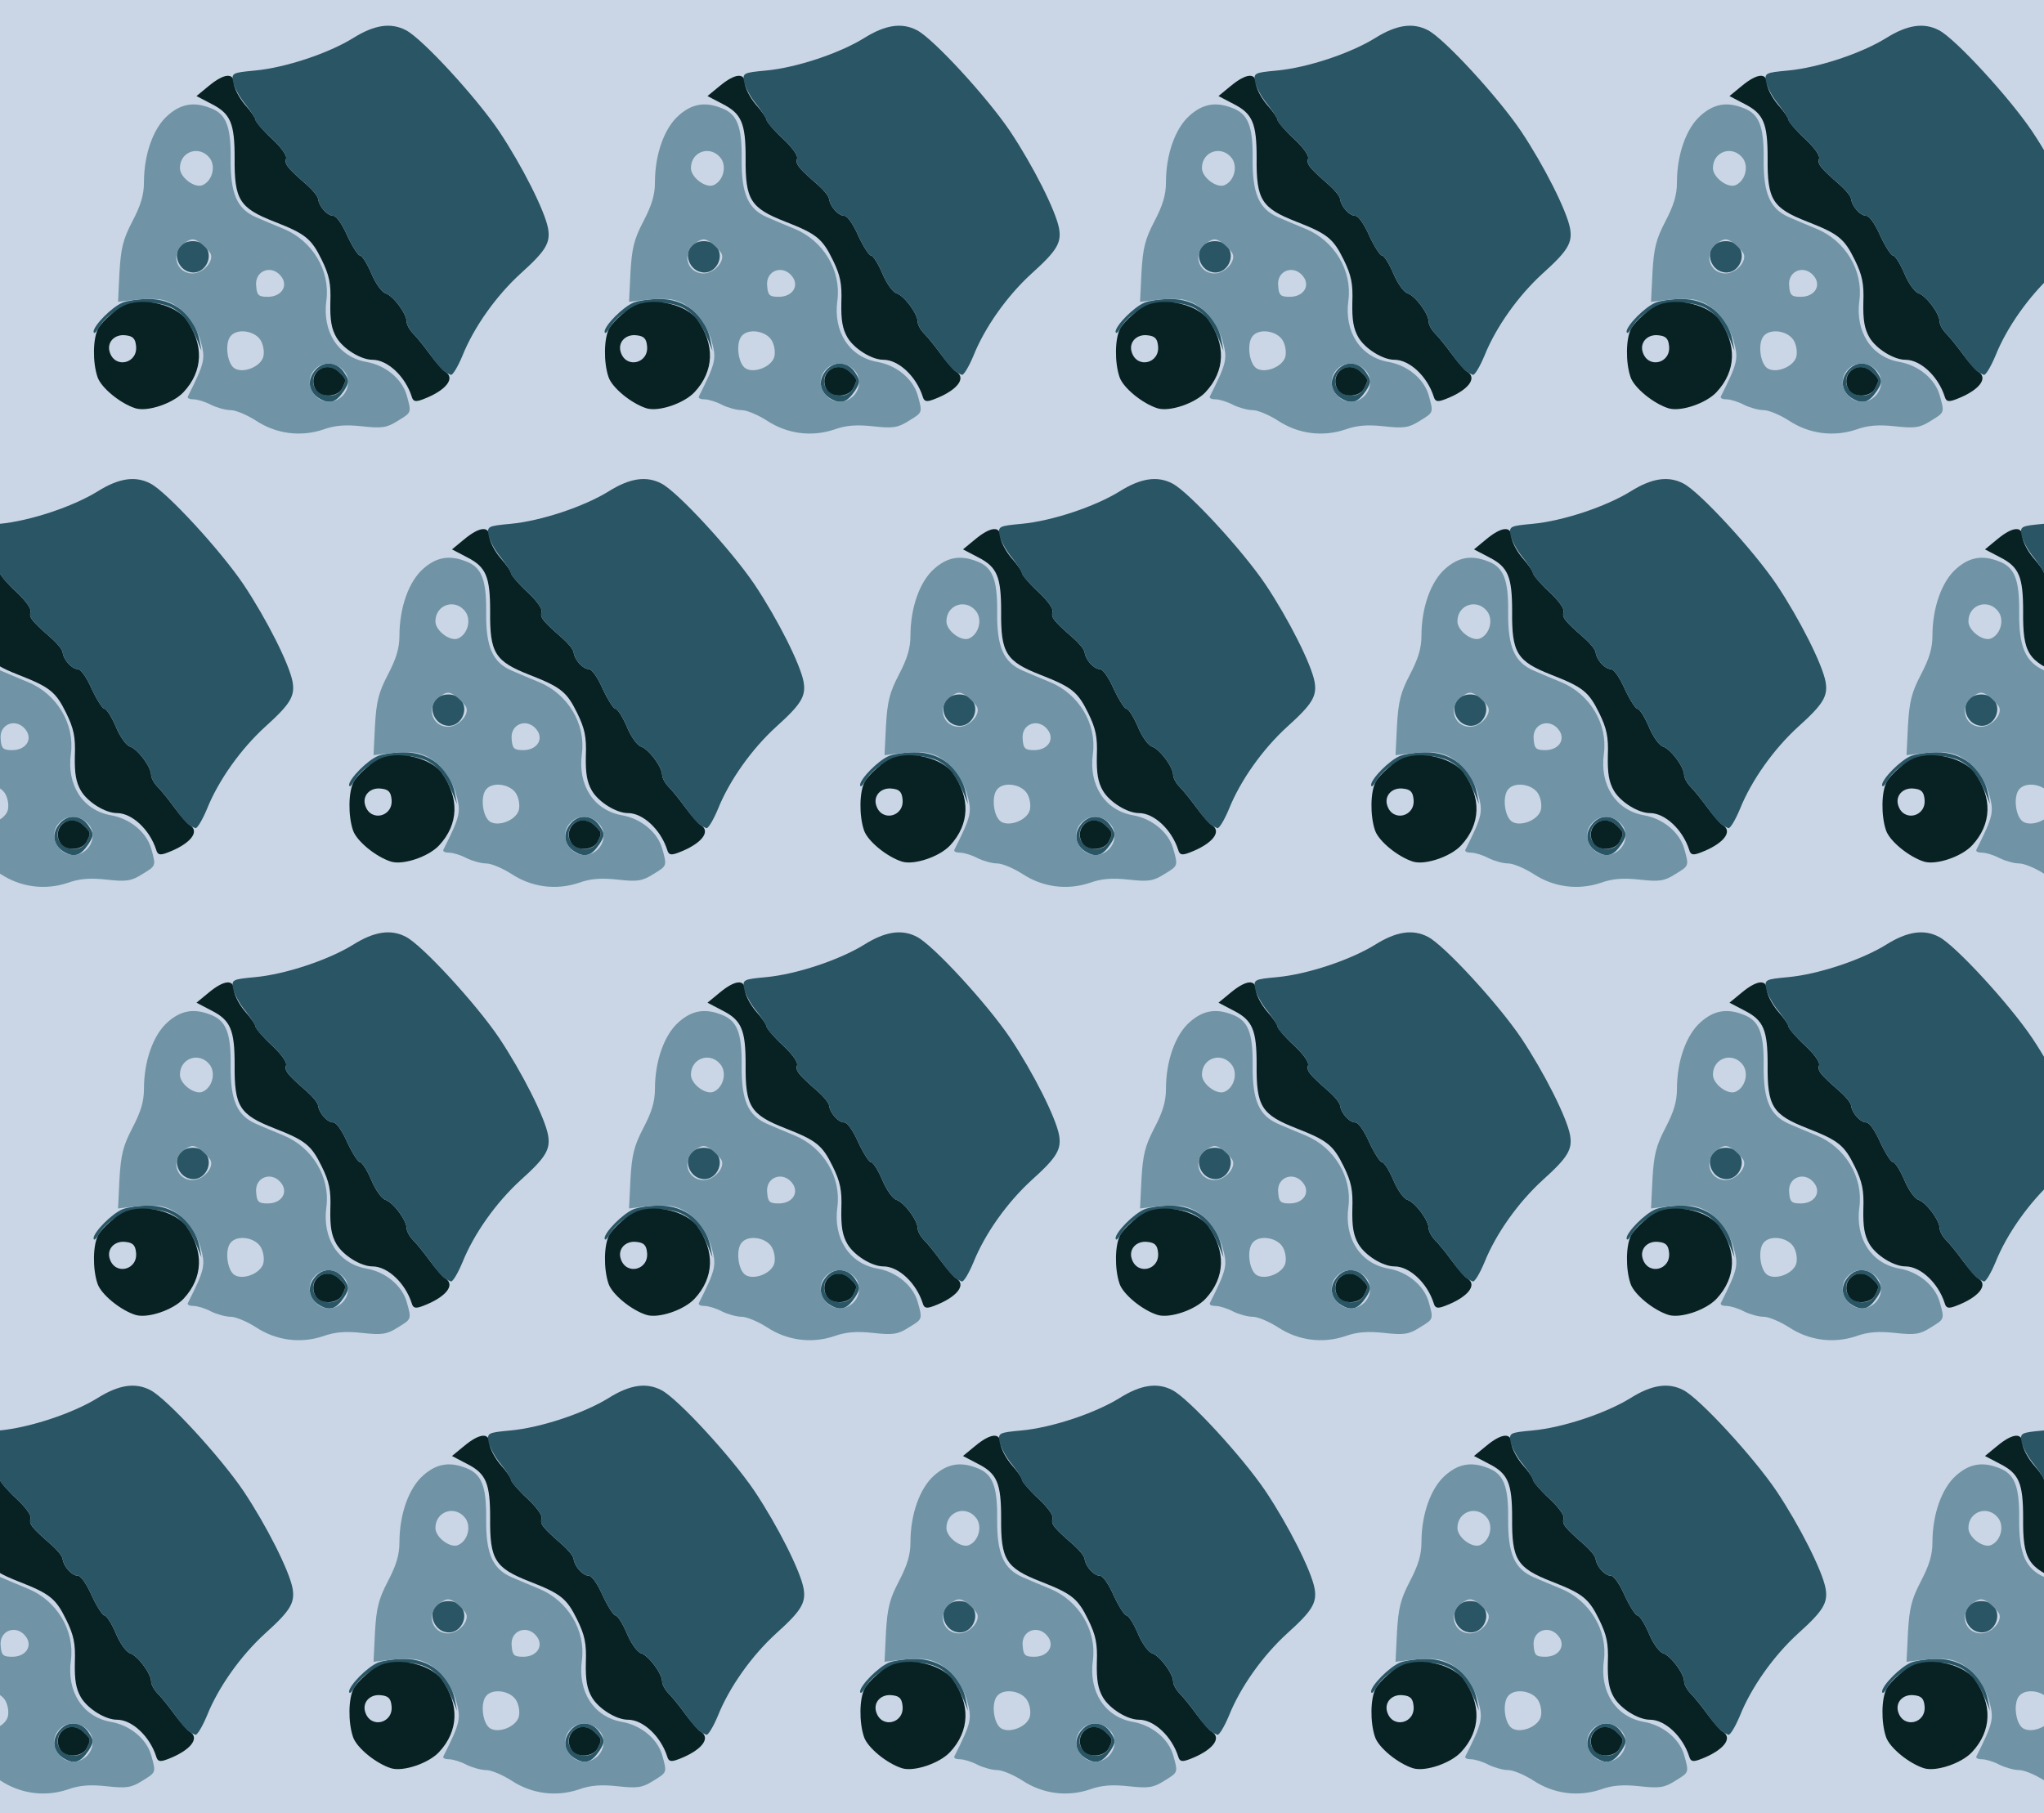 <?xml version="1.0" standalone="no"?>
<!DOCTYPE svg PUBLIC "-//W3C//DTD SVG 20010904//EN"
 "http://www.w3.org/TR/2001/REC-SVG-20010904/DTD/svg10.dtd">
<svg version="1.0" xmlns="http://www.w3.org/2000/svg" width="568pt" height="504pt" viewBox="0 0 568 504" preserveAspectRatio = "xMidYMid meet" >
<rect width="568" height="504" fill="#CAD6E5"/>
<g id="row0" transform="translate(18,0.0)">
<g id="0" transform="translate(0.0,0)scale(1,1)">

<path d="M697 232 c-24 -27 -21 -59 8 -78 30 -19 48 -14 71 20 15 24 15 28 0 51 -20 30 -56 33 -79 7z m67 -8 c19 -18 19 -20 6 -45 -19 -34 -80 -19 -80 21 0 38 46 53 74 24z" transform="translate(0,126) scale(0.1,-0.1)" stroke="none" fill="#295565"/>

<path d="M702 228 c-15 -15 -15 -41 0 -56 18 -18 56 -14 68 7 13 25 13 27 -6 45 -18 19 -45 21 -62 4z" transform="translate(0,126) scale(0.1,-0.1)" stroke="none" fill="#082223"/>

<path d="M320 575 c-19 -23 -4 -64 27 -71 41 -11 71 44 41 74 -17 17 -53 15 -68 -3z" transform="translate(0,126) scale(0.1,-0.1)" stroke="none" fill="#295565"/>

<path d="M161 419 c-30 -12 -81 -64 -81 -81 1 -7 6 -3 13 9 33 59 118 87 190 64 36 -12 62 -41 85 -96 l12 -30 -6 30 c-13 69 -71 115 -144 114 -25 0 -56 -5 -69 -10z" transform="translate(0,126) scale(0.1,-0.1)" stroke="none" fill="#295565"/>

<path d="M170 413 c-25 -10 -64 -43 -77 -66 -15 -27 -16 -94 -2 -135 10 -30 64 -74 106 -87 34 -10 104 14 133 45 55 59 57 133 7 202 -30 41 -114 61 -167 41z m28 -114 c6 -49 -58 -65 -73 -18 -9 27 13 51 44 47 20 -2 27 -9 29 -29z" transform="translate(0,126) scale(0.1,-0.1)" stroke="none" fill="#082223"/>

<path d="M400 1021 l-34 -28 42 -22 c53 -27 64 -54 64 -150 -1 -116 13 -139 110 -177 87 -34 103 -47 132 -106 21 -43 26 -66 24 -119 -1 -48 3 -73 17 -97 19 -32 68 -62 100 -62 42 0 91 -46 109 -102 4 -14 10 -16 31 -8 64 24 92 59 62 77 -7 4 -26 26 -42 48 -16 22 -37 48 -47 58 -10 10 -18 25 -18 33 0 22 -37 72 -59 79 -10 3 -28 28 -39 55 -12 28 -26 50 -32 50 -5 0 -21 25 -35 55 -13 30 -30 55 -38 55 -17 0 -40 25 -43 47 -1 8 -15 25 -31 39 -55 48 -63 58 -58 73 3 8 -12 30 -40 56 -25 23 -45 47 -45 52 0 5 -13 24 -30 43 -16 19 -29 45 -30 58 0 31 -28 28 -70 -7z" transform="translate(0,126) scale(0.1,-0.1)" stroke="none" fill="#082223"/>

<path d="M286 939 c-40 -35 -66 -108 -66 -186 0 -35 -9 -64 -32 -108 -26 -50 -32 -74 -36 -142 l-4 -82 50 6 c28 3 62 3 75 -1 45 -11 85 -54 103 -109 16 -54 14 -63 -34 -159 -2 -5 5 -8 16 -8 11 0 33 -7 48 -15 16 -8 41 -15 55 -15 14 0 45 -13 70 -29 56 -37 124 -46 187 -25 33 12 63 14 109 9 54 -6 68 -4 98 15 39 24 39 22 25 72 -13 45 -59 83 -112 92 -78 14 -123 84 -111 171 11 83 -39 166 -119 199 -24 10 -58 24 -76 32 -53 23 -72 65 -71 162 1 92 -13 126 -57 142 -46 18 -82 11 -118 -21z m118 -120 c16 -24 5 -63 -22 -74 -22 -8 -62 22 -62 48 0 47 56 65 84 26z m0 -262 c13 -20 -18 -57 -49 -57 -46 0 -62 57 -23 84 19 13 25 14 42 3 11 -8 24 -21 30 -30z m200 -69 c16 -26 -4 -53 -40 -53 -25 0 -30 4 -32 29 -6 46 47 63 72 24z m-58 -177 c7 -14 9 -33 5 -45 -10 -27 -56 -44 -79 -30 -21 13 -28 70 -11 90 19 23 71 14 85 -15z m229 -81 c23 -25 13 -67 -20 -82 -52 -23 -100 46 -59 86 21 22 57 20 79 -4z" transform="translate(0,126) scale(0.1,-0.1)" stroke="none" fill="#7094A5"/>

<path d="M801 1154 c-68 -42 -187 -82 -272 -90 -64 -6 -66 -7 -61 -33 3 -14 18 -42 34 -61 15 -19 28 -39 28 -44 0 -5 20 -28 45 -51 28 -26 43 -48 40 -56 -5 -15 3 -25 58 -73 16 -14 30 -31 31 -39 3 -22 26 -47 43 -47 8 0 25 -25 38 -55 14 -30 30 -55 35 -55 6 0 20 -22 32 -50 11 -27 29 -52 39 -55 22 -7 59 -57 59 -79 0 -8 8 -23 18 -33 10 -10 31 -36 47 -58 27 -38 38 -49 58 -57 5 -1 19 22 32 53 32 80 94 167 162 229 70 63 83 85 76 125 -9 49 -72 174 -136 270 -64 95 -214 258 -259 281 -42 22 -88 15 -147 -22z" transform="translate(0,126) scale(0.1,-0.1)" stroke="none" fill="#295565"/>

</g>

<g id="1" transform="translate(142.0,0)scale(1,1)">

<path d="M697 232 c-24 -27 -21 -59 8 -78 30 -19 48 -14 71 20 15 24 15 28 0 51 -20 30 -56 33 -79 7z m67 -8 c19 -18 19 -20 6 -45 -19 -34 -80 -19 -80 21 0 38 46 53 74 24z" transform="translate(0,126) scale(0.1,-0.1)" stroke="none" fill="#295565"/>

<path d="M702 228 c-15 -15 -15 -41 0 -56 18 -18 56 -14 68 7 13 25 13 27 -6 45 -18 19 -45 21 -62 4z" transform="translate(0,126) scale(0.1,-0.1)" stroke="none" fill="#082223"/>

<path d="M320 575 c-19 -23 -4 -64 27 -71 41 -11 71 44 41 74 -17 17 -53 15 -68 -3z" transform="translate(0,126) scale(0.1,-0.1)" stroke="none" fill="#295565"/>

<path d="M161 419 c-30 -12 -81 -64 -81 -81 1 -7 6 -3 13 9 33 59 118 87 190 64 36 -12 62 -41 85 -96 l12 -30 -6 30 c-13 69 -71 115 -144 114 -25 0 -56 -5 -69 -10z" transform="translate(0,126) scale(0.1,-0.1)" stroke="none" fill="#295565"/>

<path d="M170 413 c-25 -10 -64 -43 -77 -66 -15 -27 -16 -94 -2 -135 10 -30 64 -74 106 -87 34 -10 104 14 133 45 55 59 57 133 7 202 -30 41 -114 61 -167 41z m28 -114 c6 -49 -58 -65 -73 -18 -9 27 13 51 44 47 20 -2 27 -9 29 -29z" transform="translate(0,126) scale(0.1,-0.1)" stroke="none" fill="#082223"/>

<path d="M400 1021 l-34 -28 42 -22 c53 -27 64 -54 64 -150 -1 -116 13 -139 110 -177 87 -34 103 -47 132 -106 21 -43 26 -66 24 -119 -1 -48 3 -73 17 -97 19 -32 68 -62 100 -62 42 0 91 -46 109 -102 4 -14 10 -16 31 -8 64 24 92 59 62 77 -7 4 -26 26 -42 48 -16 22 -37 48 -47 58 -10 10 -18 25 -18 33 0 22 -37 72 -59 79 -10 3 -28 28 -39 55 -12 28 -26 50 -32 50 -5 0 -21 25 -35 55 -13 30 -30 55 -38 55 -17 0 -40 25 -43 47 -1 8 -15 25 -31 39 -55 48 -63 58 -58 73 3 8 -12 30 -40 56 -25 23 -45 47 -45 52 0 5 -13 24 -30 43 -16 19 -29 45 -30 58 0 31 -28 28 -70 -7z" transform="translate(0,126) scale(0.1,-0.1)" stroke="none" fill="#082223"/>

<path d="M286 939 c-40 -35 -66 -108 -66 -186 0 -35 -9 -64 -32 -108 -26 -50 -32 -74 -36 -142 l-4 -82 50 6 c28 3 62 3 75 -1 45 -11 85 -54 103 -109 16 -54 14 -63 -34 -159 -2 -5 5 -8 16 -8 11 0 33 -7 48 -15 16 -8 41 -15 55 -15 14 0 45 -13 70 -29 56 -37 124 -46 187 -25 33 12 63 14 109 9 54 -6 68 -4 98 15 39 24 39 22 25 72 -13 45 -59 83 -112 92 -78 14 -123 84 -111 171 11 83 -39 166 -119 199 -24 10 -58 24 -76 32 -53 23 -72 65 -71 162 1 92 -13 126 -57 142 -46 18 -82 11 -118 -21z m118 -120 c16 -24 5 -63 -22 -74 -22 -8 -62 22 -62 48 0 47 56 65 84 26z m0 -262 c13 -20 -18 -57 -49 -57 -46 0 -62 57 -23 84 19 13 25 14 42 3 11 -8 24 -21 30 -30z m200 -69 c16 -26 -4 -53 -40 -53 -25 0 -30 4 -32 29 -6 46 47 63 72 24z m-58 -177 c7 -14 9 -33 5 -45 -10 -27 -56 -44 -79 -30 -21 13 -28 70 -11 90 19 23 71 14 85 -15z m229 -81 c23 -25 13 -67 -20 -82 -52 -23 -100 46 -59 86 21 22 57 20 79 -4z" transform="translate(0,126) scale(0.1,-0.1)" stroke="none" fill="#7094A5"/>

<path d="M801 1154 c-68 -42 -187 -82 -272 -90 -64 -6 -66 -7 -61 -33 3 -14 18 -42 34 -61 15 -19 28 -39 28 -44 0 -5 20 -28 45 -51 28 -26 43 -48 40 -56 -5 -15 3 -25 58 -73 16 -14 30 -31 31 -39 3 -22 26 -47 43 -47 8 0 25 -25 38 -55 14 -30 30 -55 35 -55 6 0 20 -22 32 -50 11 -27 29 -52 39 -55 22 -7 59 -57 59 -79 0 -8 8 -23 18 -33 10 -10 31 -36 47 -58 27 -38 38 -49 58 -57 5 -1 19 22 32 53 32 80 94 167 162 229 70 63 83 85 76 125 -9 49 -72 174 -136 270 -64 95 -214 258 -259 281 -42 22 -88 15 -147 -22z" transform="translate(0,126) scale(0.1,-0.1)" stroke="none" fill="#295565"/>

</g>

<g id="2" transform="translate(284.0,0)scale(1,1)">

<path d="M697 232 c-24 -27 -21 -59 8 -78 30 -19 48 -14 71 20 15 24 15 28 0 51 -20 30 -56 33 -79 7z m67 -8 c19 -18 19 -20 6 -45 -19 -34 -80 -19 -80 21 0 38 46 53 74 24z" transform="translate(0,126) scale(0.1,-0.1)" stroke="none" fill="#295565"/>

<path d="M702 228 c-15 -15 -15 -41 0 -56 18 -18 56 -14 68 7 13 25 13 27 -6 45 -18 19 -45 21 -62 4z" transform="translate(0,126) scale(0.1,-0.1)" stroke="none" fill="#082223"/>

<path d="M320 575 c-19 -23 -4 -64 27 -71 41 -11 71 44 41 74 -17 17 -53 15 -68 -3z" transform="translate(0,126) scale(0.1,-0.1)" stroke="none" fill="#295565"/>

<path d="M161 419 c-30 -12 -81 -64 -81 -81 1 -7 6 -3 13 9 33 59 118 87 190 64 36 -12 62 -41 85 -96 l12 -30 -6 30 c-13 69 -71 115 -144 114 -25 0 -56 -5 -69 -10z" transform="translate(0,126) scale(0.1,-0.1)" stroke="none" fill="#295565"/>

<path d="M170 413 c-25 -10 -64 -43 -77 -66 -15 -27 -16 -94 -2 -135 10 -30 64 -74 106 -87 34 -10 104 14 133 45 55 59 57 133 7 202 -30 41 -114 61 -167 41z m28 -114 c6 -49 -58 -65 -73 -18 -9 27 13 51 44 47 20 -2 27 -9 29 -29z" transform="translate(0,126) scale(0.1,-0.1)" stroke="none" fill="#082223"/>

<path d="M400 1021 l-34 -28 42 -22 c53 -27 64 -54 64 -150 -1 -116 13 -139 110 -177 87 -34 103 -47 132 -106 21 -43 26 -66 24 -119 -1 -48 3 -73 17 -97 19 -32 68 -62 100 -62 42 0 91 -46 109 -102 4 -14 10 -16 31 -8 64 24 92 59 62 77 -7 4 -26 26 -42 48 -16 22 -37 48 -47 58 -10 10 -18 25 -18 33 0 22 -37 72 -59 79 -10 3 -28 28 -39 55 -12 28 -26 50 -32 50 -5 0 -21 25 -35 55 -13 30 -30 55 -38 55 -17 0 -40 25 -43 47 -1 8 -15 25 -31 39 -55 48 -63 58 -58 73 3 8 -12 30 -40 56 -25 23 -45 47 -45 52 0 5 -13 24 -30 43 -16 19 -29 45 -30 58 0 31 -28 28 -70 -7z" transform="translate(0,126) scale(0.1,-0.1)" stroke="none" fill="#082223"/>

<path d="M286 939 c-40 -35 -66 -108 -66 -186 0 -35 -9 -64 -32 -108 -26 -50 -32 -74 -36 -142 l-4 -82 50 6 c28 3 62 3 75 -1 45 -11 85 -54 103 -109 16 -54 14 -63 -34 -159 -2 -5 5 -8 16 -8 11 0 33 -7 48 -15 16 -8 41 -15 55 -15 14 0 45 -13 70 -29 56 -37 124 -46 187 -25 33 12 63 14 109 9 54 -6 68 -4 98 15 39 24 39 22 25 72 -13 45 -59 83 -112 92 -78 14 -123 84 -111 171 11 83 -39 166 -119 199 -24 10 -58 24 -76 32 -53 23 -72 65 -71 162 1 92 -13 126 -57 142 -46 18 -82 11 -118 -21z m118 -120 c16 -24 5 -63 -22 -74 -22 -8 -62 22 -62 48 0 47 56 65 84 26z m0 -262 c13 -20 -18 -57 -49 -57 -46 0 -62 57 -23 84 19 13 25 14 42 3 11 -8 24 -21 30 -30z m200 -69 c16 -26 -4 -53 -40 -53 -25 0 -30 4 -32 29 -6 46 47 63 72 24z m-58 -177 c7 -14 9 -33 5 -45 -10 -27 -56 -44 -79 -30 -21 13 -28 70 -11 90 19 23 71 14 85 -15z m229 -81 c23 -25 13 -67 -20 -82 -52 -23 -100 46 -59 86 21 22 57 20 79 -4z" transform="translate(0,126) scale(0.1,-0.1)" stroke="none" fill="#7094A5"/>

<path d="M801 1154 c-68 -42 -187 -82 -272 -90 -64 -6 -66 -7 -61 -33 3 -14 18 -42 34 -61 15 -19 28 -39 28 -44 0 -5 20 -28 45 -51 28 -26 43 -48 40 -56 -5 -15 3 -25 58 -73 16 -14 30 -31 31 -39 3 -22 26 -47 43 -47 8 0 25 -25 38 -55 14 -30 30 -55 35 -55 6 0 20 -22 32 -50 11 -27 29 -52 39 -55 22 -7 59 -57 59 -79 0 -8 8 -23 18 -33 10 -10 31 -36 47 -58 27 -38 38 -49 58 -57 5 -1 19 22 32 53 32 80 94 167 162 229 70 63 83 85 76 125 -9 49 -72 174 -136 270 -64 95 -214 258 -259 281 -42 22 -88 15 -147 -22z" transform="translate(0,126) scale(0.1,-0.1)" stroke="none" fill="#295565"/>

</g>

<g id="3" transform="translate(426.0,0)scale(1,1)">

<path d="M697 232 c-24 -27 -21 -59 8 -78 30 -19 48 -14 71 20 15 24 15 28 0 51 -20 30 -56 33 -79 7z m67 -8 c19 -18 19 -20 6 -45 -19 -34 -80 -19 -80 21 0 38 46 53 74 24z" transform="translate(0,126) scale(0.1,-0.1)" stroke="none" fill="#295565"/>

<path d="M702 228 c-15 -15 -15 -41 0 -56 18 -18 56 -14 68 7 13 25 13 27 -6 45 -18 19 -45 21 -62 4z" transform="translate(0,126) scale(0.1,-0.1)" stroke="none" fill="#082223"/>

<path d="M320 575 c-19 -23 -4 -64 27 -71 41 -11 71 44 41 74 -17 17 -53 15 -68 -3z" transform="translate(0,126) scale(0.1,-0.1)" stroke="none" fill="#295565"/>

<path d="M161 419 c-30 -12 -81 -64 -81 -81 1 -7 6 -3 13 9 33 59 118 87 190 64 36 -12 62 -41 85 -96 l12 -30 -6 30 c-13 69 -71 115 -144 114 -25 0 -56 -5 -69 -10z" transform="translate(0,126) scale(0.1,-0.1)" stroke="none" fill="#295565"/>

<path d="M170 413 c-25 -10 -64 -43 -77 -66 -15 -27 -16 -94 -2 -135 10 -30 64 -74 106 -87 34 -10 104 14 133 45 55 59 57 133 7 202 -30 41 -114 61 -167 41z m28 -114 c6 -49 -58 -65 -73 -18 -9 27 13 51 44 47 20 -2 27 -9 29 -29z" transform="translate(0,126) scale(0.1,-0.1)" stroke="none" fill="#082223"/>

<path d="M400 1021 l-34 -28 42 -22 c53 -27 64 -54 64 -150 -1 -116 13 -139 110 -177 87 -34 103 -47 132 -106 21 -43 26 -66 24 -119 -1 -48 3 -73 17 -97 19 -32 68 -62 100 -62 42 0 91 -46 109 -102 4 -14 10 -16 31 -8 64 24 92 59 62 77 -7 4 -26 26 -42 48 -16 22 -37 48 -47 58 -10 10 -18 25 -18 33 0 22 -37 72 -59 79 -10 3 -28 28 -39 55 -12 28 -26 50 -32 50 -5 0 -21 25 -35 55 -13 30 -30 55 -38 55 -17 0 -40 25 -43 47 -1 8 -15 25 -31 39 -55 48 -63 58 -58 73 3 8 -12 30 -40 56 -25 23 -45 47 -45 52 0 5 -13 24 -30 43 -16 19 -29 45 -30 58 0 31 -28 28 -70 -7z" transform="translate(0,126) scale(0.1,-0.1)" stroke="none" fill="#082223"/>

<path d="M286 939 c-40 -35 -66 -108 -66 -186 0 -35 -9 -64 -32 -108 -26 -50 -32 -74 -36 -142 l-4 -82 50 6 c28 3 62 3 75 -1 45 -11 85 -54 103 -109 16 -54 14 -63 -34 -159 -2 -5 5 -8 16 -8 11 0 33 -7 48 -15 16 -8 41 -15 55 -15 14 0 45 -13 70 -29 56 -37 124 -46 187 -25 33 12 63 14 109 9 54 -6 68 -4 98 15 39 24 39 22 25 72 -13 45 -59 83 -112 92 -78 14 -123 84 -111 171 11 83 -39 166 -119 199 -24 10 -58 24 -76 32 -53 23 -72 65 -71 162 1 92 -13 126 -57 142 -46 18 -82 11 -118 -21z m118 -120 c16 -24 5 -63 -22 -74 -22 -8 -62 22 -62 48 0 47 56 65 84 26z m0 -262 c13 -20 -18 -57 -49 -57 -46 0 -62 57 -23 84 19 13 25 14 42 3 11 -8 24 -21 30 -30z m200 -69 c16 -26 -4 -53 -40 -53 -25 0 -30 4 -32 29 -6 46 47 63 72 24z m-58 -177 c7 -14 9 -33 5 -45 -10 -27 -56 -44 -79 -30 -21 13 -28 70 -11 90 19 23 71 14 85 -15z m229 -81 c23 -25 13 -67 -20 -82 -52 -23 -100 46 -59 86 21 22 57 20 79 -4z" transform="translate(0,126) scale(0.1,-0.1)" stroke="none" fill="#7094A5"/>

<path d="M801 1154 c-68 -42 -187 -82 -272 -90 -64 -6 -66 -7 -61 -33 3 -14 18 -42 34 -61 15 -19 28 -39 28 -44 0 -5 20 -28 45 -51 28 -26 43 -48 40 -56 -5 -15 3 -25 58 -73 16 -14 30 -31 31 -39 3 -22 26 -47 43 -47 8 0 25 -25 38 -55 14 -30 30 -55 35 -55 6 0 20 -22 32 -50 11 -27 29 -52 39 -55 22 -7 59 -57 59 -79 0 -8 8 -23 18 -33 10 -10 31 -36 47 -58 27 -38 38 -49 58 -57 5 -1 19 22 32 53 32 80 94 167 162 229 70 63 83 85 76 125 -9 49 -72 174 -136 270 -64 95 -214 258 -259 281 -42 22 -88 15 -147 -22z" transform="translate(0,126) scale(0.1,-0.1)" stroke="none" fill="#295565"/>

</g>

<g id="4" transform="translate(568.0,0)scale(1,1)">

<path d="M697 232 c-24 -27 -21 -59 8 -78 30 -19 48 -14 71 20 15 24 15 28 0 51 -20 30 -56 33 -79 7z m67 -8 c19 -18 19 -20 6 -45 -19 -34 -80 -19 -80 21 0 38 46 53 74 24z" transform="translate(0,126) scale(0.1,-0.1)" stroke="none" fill="#295565"/>

<path d="M702 228 c-15 -15 -15 -41 0 -56 18 -18 56 -14 68 7 13 25 13 27 -6 45 -18 19 -45 21 -62 4z" transform="translate(0,126) scale(0.1,-0.1)" stroke="none" fill="#082223"/>

<path d="M320 575 c-19 -23 -4 -64 27 -71 41 -11 71 44 41 74 -17 17 -53 15 -68 -3z" transform="translate(0,126) scale(0.1,-0.1)" stroke="none" fill="#295565"/>

<path d="M161 419 c-30 -12 -81 -64 -81 -81 1 -7 6 -3 13 9 33 59 118 87 190 64 36 -12 62 -41 85 -96 l12 -30 -6 30 c-13 69 -71 115 -144 114 -25 0 -56 -5 -69 -10z" transform="translate(0,126) scale(0.1,-0.1)" stroke="none" fill="#295565"/>

<path d="M170 413 c-25 -10 -64 -43 -77 -66 -15 -27 -16 -94 -2 -135 10 -30 64 -74 106 -87 34 -10 104 14 133 45 55 59 57 133 7 202 -30 41 -114 61 -167 41z m28 -114 c6 -49 -58 -65 -73 -18 -9 27 13 51 44 47 20 -2 27 -9 29 -29z" transform="translate(0,126) scale(0.1,-0.1)" stroke="none" fill="#082223"/>

<path d="M400 1021 l-34 -28 42 -22 c53 -27 64 -54 64 -150 -1 -116 13 -139 110 -177 87 -34 103 -47 132 -106 21 -43 26 -66 24 -119 -1 -48 3 -73 17 -97 19 -32 68 -62 100 -62 42 0 91 -46 109 -102 4 -14 10 -16 31 -8 64 24 92 59 62 77 -7 4 -26 26 -42 48 -16 22 -37 48 -47 58 -10 10 -18 25 -18 33 0 22 -37 72 -59 79 -10 3 -28 28 -39 55 -12 28 -26 50 -32 50 -5 0 -21 25 -35 55 -13 30 -30 55 -38 55 -17 0 -40 25 -43 47 -1 8 -15 25 -31 39 -55 48 -63 58 -58 73 3 8 -12 30 -40 56 -25 23 -45 47 -45 52 0 5 -13 24 -30 43 -16 19 -29 45 -30 58 0 31 -28 28 -70 -7z" transform="translate(0,126) scale(0.1,-0.1)" stroke="none" fill="#082223"/>

<path d="M286 939 c-40 -35 -66 -108 -66 -186 0 -35 -9 -64 -32 -108 -26 -50 -32 -74 -36 -142 l-4 -82 50 6 c28 3 62 3 75 -1 45 -11 85 -54 103 -109 16 -54 14 -63 -34 -159 -2 -5 5 -8 16 -8 11 0 33 -7 48 -15 16 -8 41 -15 55 -15 14 0 45 -13 70 -29 56 -37 124 -46 187 -25 33 12 63 14 109 9 54 -6 68 -4 98 15 39 24 39 22 25 72 -13 45 -59 83 -112 92 -78 14 -123 84 -111 171 11 83 -39 166 -119 199 -24 10 -58 24 -76 32 -53 23 -72 65 -71 162 1 92 -13 126 -57 142 -46 18 -82 11 -118 -21z m118 -120 c16 -24 5 -63 -22 -74 -22 -8 -62 22 -62 48 0 47 56 65 84 26z m0 -262 c13 -20 -18 -57 -49 -57 -46 0 -62 57 -23 84 19 13 25 14 42 3 11 -8 24 -21 30 -30z m200 -69 c16 -26 -4 -53 -40 -53 -25 0 -30 4 -32 29 -6 46 47 63 72 24z m-58 -177 c7 -14 9 -33 5 -45 -10 -27 -56 -44 -79 -30 -21 13 -28 70 -11 90 19 23 71 14 85 -15z m229 -81 c23 -25 13 -67 -20 -82 -52 -23 -100 46 -59 86 21 22 57 20 79 -4z" transform="translate(0,126) scale(0.1,-0.1)" stroke="none" fill="#7094A5"/>

<path d="M801 1154 c-68 -42 -187 -82 -272 -90 -64 -6 -66 -7 -61 -33 3 -14 18 -42 34 -61 15 -19 28 -39 28 -44 0 -5 20 -28 45 -51 28 -26 43 -48 40 -56 -5 -15 3 -25 58 -73 16 -14 30 -31 31 -39 3 -22 26 -47 43 -47 8 0 25 -25 38 -55 14 -30 30 -55 35 -55 6 0 20 -22 32 -50 11 -27 29 -52 39 -55 22 -7 59 -57 59 -79 0 -8 8 -23 18 -33 10 -10 31 -36 47 -58 27 -38 38 -49 58 -57 5 -1 19 22 32 53 32 80 94 167 162 229 70 63 83 85 76 125 -9 49 -72 174 -136 270 -64 95 -214 258 -259 281 -42 22 -88 15 -147 -22z" transform="translate(0,126) scale(0.1,-0.1)" stroke="none" fill="#295565"/>

</g>

</g>
<g id="row1" transform="translate(-53,126.0)">
<g id="0" transform="translate(0.0,0)scale(1,1)">

<path d="M697 232 c-24 -27 -21 -59 8 -78 30 -19 48 -14 71 20 15 24 15 28 0 51 -20 30 -56 33 -79 7z m67 -8 c19 -18 19 -20 6 -45 -19 -34 -80 -19 -80 21 0 38 46 53 74 24z" transform="translate(0,126) scale(0.1,-0.1)" stroke="none" fill="#295565"/>

<path d="M702 228 c-15 -15 -15 -41 0 -56 18 -18 56 -14 68 7 13 25 13 27 -6 45 -18 19 -45 21 -62 4z" transform="translate(0,126) scale(0.1,-0.1)" stroke="none" fill="#082223"/>

<path d="M320 575 c-19 -23 -4 -64 27 -71 41 -11 71 44 41 74 -17 17 -53 15 -68 -3z" transform="translate(0,126) scale(0.1,-0.1)" stroke="none" fill="#295565"/>

<path d="M161 419 c-30 -12 -81 -64 -81 -81 1 -7 6 -3 13 9 33 59 118 87 190 64 36 -12 62 -41 85 -96 l12 -30 -6 30 c-13 69 -71 115 -144 114 -25 0 -56 -5 -69 -10z" transform="translate(0,126) scale(0.1,-0.1)" stroke="none" fill="#295565"/>

<path d="M170 413 c-25 -10 -64 -43 -77 -66 -15 -27 -16 -94 -2 -135 10 -30 64 -74 106 -87 34 -10 104 14 133 45 55 59 57 133 7 202 -30 41 -114 61 -167 41z m28 -114 c6 -49 -58 -65 -73 -18 -9 27 13 51 44 47 20 -2 27 -9 29 -29z" transform="translate(0,126) scale(0.1,-0.1)" stroke="none" fill="#082223"/>

<path d="M400 1021 l-34 -28 42 -22 c53 -27 64 -54 64 -150 -1 -116 13 -139 110 -177 87 -34 103 -47 132 -106 21 -43 26 -66 24 -119 -1 -48 3 -73 17 -97 19 -32 68 -62 100 -62 42 0 91 -46 109 -102 4 -14 10 -16 31 -8 64 24 92 59 62 77 -7 4 -26 26 -42 48 -16 22 -37 48 -47 58 -10 10 -18 25 -18 33 0 22 -37 72 -59 79 -10 3 -28 28 -39 55 -12 28 -26 50 -32 50 -5 0 -21 25 -35 55 -13 30 -30 55 -38 55 -17 0 -40 25 -43 47 -1 8 -15 25 -31 39 -55 48 -63 58 -58 73 3 8 -12 30 -40 56 -25 23 -45 47 -45 52 0 5 -13 24 -30 43 -16 19 -29 45 -30 58 0 31 -28 28 -70 -7z" transform="translate(0,126) scale(0.1,-0.1)" stroke="none" fill="#082223"/>

<path d="M286 939 c-40 -35 -66 -108 -66 -186 0 -35 -9 -64 -32 -108 -26 -50 -32 -74 -36 -142 l-4 -82 50 6 c28 3 62 3 75 -1 45 -11 85 -54 103 -109 16 -54 14 -63 -34 -159 -2 -5 5 -8 16 -8 11 0 33 -7 48 -15 16 -8 41 -15 55 -15 14 0 45 -13 70 -29 56 -37 124 -46 187 -25 33 12 63 14 109 9 54 -6 68 -4 98 15 39 24 39 22 25 72 -13 45 -59 83 -112 92 -78 14 -123 84 -111 171 11 83 -39 166 -119 199 -24 10 -58 24 -76 32 -53 23 -72 65 -71 162 1 92 -13 126 -57 142 -46 18 -82 11 -118 -21z m118 -120 c16 -24 5 -63 -22 -74 -22 -8 -62 22 -62 48 0 47 56 65 84 26z m0 -262 c13 -20 -18 -57 -49 -57 -46 0 -62 57 -23 84 19 13 25 14 42 3 11 -8 24 -21 30 -30z m200 -69 c16 -26 -4 -53 -40 -53 -25 0 -30 4 -32 29 -6 46 47 63 72 24z m-58 -177 c7 -14 9 -33 5 -45 -10 -27 -56 -44 -79 -30 -21 13 -28 70 -11 90 19 23 71 14 85 -15z m229 -81 c23 -25 13 -67 -20 -82 -52 -23 -100 46 -59 86 21 22 57 20 79 -4z" transform="translate(0,126) scale(0.1,-0.1)" stroke="none" fill="#7094A5"/>

<path d="M801 1154 c-68 -42 -187 -82 -272 -90 -64 -6 -66 -7 -61 -33 3 -14 18 -42 34 -61 15 -19 28 -39 28 -44 0 -5 20 -28 45 -51 28 -26 43 -48 40 -56 -5 -15 3 -25 58 -73 16 -14 30 -31 31 -39 3 -22 26 -47 43 -47 8 0 25 -25 38 -55 14 -30 30 -55 35 -55 6 0 20 -22 32 -50 11 -27 29 -52 39 -55 22 -7 59 -57 59 -79 0 -8 8 -23 18 -33 10 -10 31 -36 47 -58 27 -38 38 -49 58 -57 5 -1 19 22 32 53 32 80 94 167 162 229 70 63 83 85 76 125 -9 49 -72 174 -136 270 -64 95 -214 258 -259 281 -42 22 -88 15 -147 -22z" transform="translate(0,126) scale(0.1,-0.1)" stroke="none" fill="#295565"/>

</g>

<g id="1" transform="translate(142.0,0)scale(1,1)">

<path d="M697 232 c-24 -27 -21 -59 8 -78 30 -19 48 -14 71 20 15 24 15 28 0 51 -20 30 -56 33 -79 7z m67 -8 c19 -18 19 -20 6 -45 -19 -34 -80 -19 -80 21 0 38 46 53 74 24z" transform="translate(0,126) scale(0.1,-0.1)" stroke="none" fill="#295565"/>

<path d="M702 228 c-15 -15 -15 -41 0 -56 18 -18 56 -14 68 7 13 25 13 27 -6 45 -18 19 -45 21 -62 4z" transform="translate(0,126) scale(0.1,-0.1)" stroke="none" fill="#082223"/>

<path d="M320 575 c-19 -23 -4 -64 27 -71 41 -11 71 44 41 74 -17 17 -53 15 -68 -3z" transform="translate(0,126) scale(0.1,-0.1)" stroke="none" fill="#295565"/>

<path d="M161 419 c-30 -12 -81 -64 -81 -81 1 -7 6 -3 13 9 33 59 118 87 190 64 36 -12 62 -41 85 -96 l12 -30 -6 30 c-13 69 -71 115 -144 114 -25 0 -56 -5 -69 -10z" transform="translate(0,126) scale(0.1,-0.1)" stroke="none" fill="#295565"/>

<path d="M170 413 c-25 -10 -64 -43 -77 -66 -15 -27 -16 -94 -2 -135 10 -30 64 -74 106 -87 34 -10 104 14 133 45 55 59 57 133 7 202 -30 41 -114 61 -167 41z m28 -114 c6 -49 -58 -65 -73 -18 -9 27 13 51 44 47 20 -2 27 -9 29 -29z" transform="translate(0,126) scale(0.1,-0.1)" stroke="none" fill="#082223"/>

<path d="M400 1021 l-34 -28 42 -22 c53 -27 64 -54 64 -150 -1 -116 13 -139 110 -177 87 -34 103 -47 132 -106 21 -43 26 -66 24 -119 -1 -48 3 -73 17 -97 19 -32 68 -62 100 -62 42 0 91 -46 109 -102 4 -14 10 -16 31 -8 64 24 92 59 62 77 -7 4 -26 26 -42 48 -16 22 -37 48 -47 58 -10 10 -18 25 -18 33 0 22 -37 72 -59 79 -10 3 -28 28 -39 55 -12 28 -26 50 -32 50 -5 0 -21 25 -35 55 -13 30 -30 55 -38 55 -17 0 -40 25 -43 47 -1 8 -15 25 -31 39 -55 48 -63 58 -58 73 3 8 -12 30 -40 56 -25 23 -45 47 -45 52 0 5 -13 24 -30 43 -16 19 -29 45 -30 58 0 31 -28 28 -70 -7z" transform="translate(0,126) scale(0.1,-0.1)" stroke="none" fill="#082223"/>

<path d="M286 939 c-40 -35 -66 -108 -66 -186 0 -35 -9 -64 -32 -108 -26 -50 -32 -74 -36 -142 l-4 -82 50 6 c28 3 62 3 75 -1 45 -11 85 -54 103 -109 16 -54 14 -63 -34 -159 -2 -5 5 -8 16 -8 11 0 33 -7 48 -15 16 -8 41 -15 55 -15 14 0 45 -13 70 -29 56 -37 124 -46 187 -25 33 12 63 14 109 9 54 -6 68 -4 98 15 39 24 39 22 25 72 -13 45 -59 83 -112 92 -78 14 -123 84 -111 171 11 83 -39 166 -119 199 -24 10 -58 24 -76 32 -53 23 -72 65 -71 162 1 92 -13 126 -57 142 -46 18 -82 11 -118 -21z m118 -120 c16 -24 5 -63 -22 -74 -22 -8 -62 22 -62 48 0 47 56 65 84 26z m0 -262 c13 -20 -18 -57 -49 -57 -46 0 -62 57 -23 84 19 13 25 14 42 3 11 -8 24 -21 30 -30z m200 -69 c16 -26 -4 -53 -40 -53 -25 0 -30 4 -32 29 -6 46 47 63 72 24z m-58 -177 c7 -14 9 -33 5 -45 -10 -27 -56 -44 -79 -30 -21 13 -28 70 -11 90 19 23 71 14 85 -15z m229 -81 c23 -25 13 -67 -20 -82 -52 -23 -100 46 -59 86 21 22 57 20 79 -4z" transform="translate(0,126) scale(0.1,-0.1)" stroke="none" fill="#7094A5"/>

<path d="M801 1154 c-68 -42 -187 -82 -272 -90 -64 -6 -66 -7 -61 -33 3 -14 18 -42 34 -61 15 -19 28 -39 28 -44 0 -5 20 -28 45 -51 28 -26 43 -48 40 -56 -5 -15 3 -25 58 -73 16 -14 30 -31 31 -39 3 -22 26 -47 43 -47 8 0 25 -25 38 -55 14 -30 30 -55 35 -55 6 0 20 -22 32 -50 11 -27 29 -52 39 -55 22 -7 59 -57 59 -79 0 -8 8 -23 18 -33 10 -10 31 -36 47 -58 27 -38 38 -49 58 -57 5 -1 19 22 32 53 32 80 94 167 162 229 70 63 83 85 76 125 -9 49 -72 174 -136 270 -64 95 -214 258 -259 281 -42 22 -88 15 -147 -22z" transform="translate(0,126) scale(0.1,-0.1)" stroke="none" fill="#295565"/>

</g>

<g id="2" transform="translate(284.0,0)scale(1,1)">

<path d="M697 232 c-24 -27 -21 -59 8 -78 30 -19 48 -14 71 20 15 24 15 28 0 51 -20 30 -56 33 -79 7z m67 -8 c19 -18 19 -20 6 -45 -19 -34 -80 -19 -80 21 0 38 46 53 74 24z" transform="translate(0,126) scale(0.1,-0.1)" stroke="none" fill="#295565"/>

<path d="M702 228 c-15 -15 -15 -41 0 -56 18 -18 56 -14 68 7 13 25 13 27 -6 45 -18 19 -45 21 -62 4z" transform="translate(0,126) scale(0.1,-0.1)" stroke="none" fill="#082223"/>

<path d="M320 575 c-19 -23 -4 -64 27 -71 41 -11 71 44 41 74 -17 17 -53 15 -68 -3z" transform="translate(0,126) scale(0.1,-0.1)" stroke="none" fill="#295565"/>

<path d="M161 419 c-30 -12 -81 -64 -81 -81 1 -7 6 -3 13 9 33 59 118 87 190 64 36 -12 62 -41 85 -96 l12 -30 -6 30 c-13 69 -71 115 -144 114 -25 0 -56 -5 -69 -10z" transform="translate(0,126) scale(0.1,-0.1)" stroke="none" fill="#295565"/>

<path d="M170 413 c-25 -10 -64 -43 -77 -66 -15 -27 -16 -94 -2 -135 10 -30 64 -74 106 -87 34 -10 104 14 133 45 55 59 57 133 7 202 -30 41 -114 61 -167 41z m28 -114 c6 -49 -58 -65 -73 -18 -9 27 13 51 44 47 20 -2 27 -9 29 -29z" transform="translate(0,126) scale(0.1,-0.1)" stroke="none" fill="#082223"/>

<path d="M400 1021 l-34 -28 42 -22 c53 -27 64 -54 64 -150 -1 -116 13 -139 110 -177 87 -34 103 -47 132 -106 21 -43 26 -66 24 -119 -1 -48 3 -73 17 -97 19 -32 68 -62 100 -62 42 0 91 -46 109 -102 4 -14 10 -16 31 -8 64 24 92 59 62 77 -7 4 -26 26 -42 48 -16 22 -37 48 -47 58 -10 10 -18 25 -18 33 0 22 -37 72 -59 79 -10 3 -28 28 -39 55 -12 28 -26 50 -32 50 -5 0 -21 25 -35 55 -13 30 -30 55 -38 55 -17 0 -40 25 -43 47 -1 8 -15 25 -31 39 -55 48 -63 58 -58 73 3 8 -12 30 -40 56 -25 23 -45 47 -45 52 0 5 -13 24 -30 43 -16 19 -29 45 -30 58 0 31 -28 28 -70 -7z" transform="translate(0,126) scale(0.1,-0.1)" stroke="none" fill="#082223"/>

<path d="M286 939 c-40 -35 -66 -108 -66 -186 0 -35 -9 -64 -32 -108 -26 -50 -32 -74 -36 -142 l-4 -82 50 6 c28 3 62 3 75 -1 45 -11 85 -54 103 -109 16 -54 14 -63 -34 -159 -2 -5 5 -8 16 -8 11 0 33 -7 48 -15 16 -8 41 -15 55 -15 14 0 45 -13 70 -29 56 -37 124 -46 187 -25 33 12 63 14 109 9 54 -6 68 -4 98 15 39 24 39 22 25 72 -13 45 -59 83 -112 92 -78 14 -123 84 -111 171 11 83 -39 166 -119 199 -24 10 -58 24 -76 32 -53 23 -72 65 -71 162 1 92 -13 126 -57 142 -46 18 -82 11 -118 -21z m118 -120 c16 -24 5 -63 -22 -74 -22 -8 -62 22 -62 48 0 47 56 65 84 26z m0 -262 c13 -20 -18 -57 -49 -57 -46 0 -62 57 -23 84 19 13 25 14 42 3 11 -8 24 -21 30 -30z m200 -69 c16 -26 -4 -53 -40 -53 -25 0 -30 4 -32 29 -6 46 47 63 72 24z m-58 -177 c7 -14 9 -33 5 -45 -10 -27 -56 -44 -79 -30 -21 13 -28 70 -11 90 19 23 71 14 85 -15z m229 -81 c23 -25 13 -67 -20 -82 -52 -23 -100 46 -59 86 21 22 57 20 79 -4z" transform="translate(0,126) scale(0.1,-0.1)" stroke="none" fill="#7094A5"/>

<path d="M801 1154 c-68 -42 -187 -82 -272 -90 -64 -6 -66 -7 -61 -33 3 -14 18 -42 34 -61 15 -19 28 -39 28 -44 0 -5 20 -28 45 -51 28 -26 43 -48 40 -56 -5 -15 3 -25 58 -73 16 -14 30 -31 31 -39 3 -22 26 -47 43 -47 8 0 25 -25 38 -55 14 -30 30 -55 35 -55 6 0 20 -22 32 -50 11 -27 29 -52 39 -55 22 -7 59 -57 59 -79 0 -8 8 -23 18 -33 10 -10 31 -36 47 -58 27 -38 38 -49 58 -57 5 -1 19 22 32 53 32 80 94 167 162 229 70 63 83 85 76 125 -9 49 -72 174 -136 270 -64 95 -214 258 -259 281 -42 22 -88 15 -147 -22z" transform="translate(0,126) scale(0.1,-0.1)" stroke="none" fill="#295565"/>

</g>

<g id="3" transform="translate(426.0,0)scale(1,1)">

<path d="M697 232 c-24 -27 -21 -59 8 -78 30 -19 48 -14 71 20 15 24 15 28 0 51 -20 30 -56 33 -79 7z m67 -8 c19 -18 19 -20 6 -45 -19 -34 -80 -19 -80 21 0 38 46 53 74 24z" transform="translate(0,126) scale(0.1,-0.1)" stroke="none" fill="#295565"/>

<path d="M702 228 c-15 -15 -15 -41 0 -56 18 -18 56 -14 68 7 13 25 13 27 -6 45 -18 19 -45 21 -62 4z" transform="translate(0,126) scale(0.1,-0.1)" stroke="none" fill="#082223"/>

<path d="M320 575 c-19 -23 -4 -64 27 -71 41 -11 71 44 41 74 -17 17 -53 15 -68 -3z" transform="translate(0,126) scale(0.1,-0.1)" stroke="none" fill="#295565"/>

<path d="M161 419 c-30 -12 -81 -64 -81 -81 1 -7 6 -3 13 9 33 59 118 87 190 64 36 -12 62 -41 85 -96 l12 -30 -6 30 c-13 69 -71 115 -144 114 -25 0 -56 -5 -69 -10z" transform="translate(0,126) scale(0.1,-0.1)" stroke="none" fill="#295565"/>

<path d="M170 413 c-25 -10 -64 -43 -77 -66 -15 -27 -16 -94 -2 -135 10 -30 64 -74 106 -87 34 -10 104 14 133 45 55 59 57 133 7 202 -30 41 -114 61 -167 41z m28 -114 c6 -49 -58 -65 -73 -18 -9 27 13 51 44 47 20 -2 27 -9 29 -29z" transform="translate(0,126) scale(0.1,-0.1)" stroke="none" fill="#082223"/>

<path d="M400 1021 l-34 -28 42 -22 c53 -27 64 -54 64 -150 -1 -116 13 -139 110 -177 87 -34 103 -47 132 -106 21 -43 26 -66 24 -119 -1 -48 3 -73 17 -97 19 -32 68 -62 100 -62 42 0 91 -46 109 -102 4 -14 10 -16 31 -8 64 24 92 59 62 77 -7 4 -26 26 -42 48 -16 22 -37 48 -47 58 -10 10 -18 25 -18 33 0 22 -37 72 -59 79 -10 3 -28 28 -39 55 -12 28 -26 50 -32 50 -5 0 -21 25 -35 55 -13 30 -30 55 -38 55 -17 0 -40 25 -43 47 -1 8 -15 25 -31 39 -55 48 -63 58 -58 73 3 8 -12 30 -40 56 -25 23 -45 47 -45 52 0 5 -13 24 -30 43 -16 19 -29 45 -30 58 0 31 -28 28 -70 -7z" transform="translate(0,126) scale(0.1,-0.1)" stroke="none" fill="#082223"/>

<path d="M286 939 c-40 -35 -66 -108 -66 -186 0 -35 -9 -64 -32 -108 -26 -50 -32 -74 -36 -142 l-4 -82 50 6 c28 3 62 3 75 -1 45 -11 85 -54 103 -109 16 -54 14 -63 -34 -159 -2 -5 5 -8 16 -8 11 0 33 -7 48 -15 16 -8 41 -15 55 -15 14 0 45 -13 70 -29 56 -37 124 -46 187 -25 33 12 63 14 109 9 54 -6 68 -4 98 15 39 24 39 22 25 72 -13 45 -59 83 -112 92 -78 14 -123 84 -111 171 11 83 -39 166 -119 199 -24 10 -58 24 -76 32 -53 23 -72 65 -71 162 1 92 -13 126 -57 142 -46 18 -82 11 -118 -21z m118 -120 c16 -24 5 -63 -22 -74 -22 -8 -62 22 -62 48 0 47 56 65 84 26z m0 -262 c13 -20 -18 -57 -49 -57 -46 0 -62 57 -23 84 19 13 25 14 42 3 11 -8 24 -21 30 -30z m200 -69 c16 -26 -4 -53 -40 -53 -25 0 -30 4 -32 29 -6 46 47 63 72 24z m-58 -177 c7 -14 9 -33 5 -45 -10 -27 -56 -44 -79 -30 -21 13 -28 70 -11 90 19 23 71 14 85 -15z m229 -81 c23 -25 13 -67 -20 -82 -52 -23 -100 46 -59 86 21 22 57 20 79 -4z" transform="translate(0,126) scale(0.1,-0.1)" stroke="none" fill="#7094A5"/>

<path d="M801 1154 c-68 -42 -187 -82 -272 -90 -64 -6 -66 -7 -61 -33 3 -14 18 -42 34 -61 15 -19 28 -39 28 -44 0 -5 20 -28 45 -51 28 -26 43 -48 40 -56 -5 -15 3 -25 58 -73 16 -14 30 -31 31 -39 3 -22 26 -47 43 -47 8 0 25 -25 38 -55 14 -30 30 -55 35 -55 6 0 20 -22 32 -50 11 -27 29 -52 39 -55 22 -7 59 -57 59 -79 0 -8 8 -23 18 -33 10 -10 31 -36 47 -58 27 -38 38 -49 58 -57 5 -1 19 22 32 53 32 80 94 167 162 229 70 63 83 85 76 125 -9 49 -72 174 -136 270 -64 95 -214 258 -259 281 -42 22 -88 15 -147 -22z" transform="translate(0,126) scale(0.1,-0.1)" stroke="none" fill="#295565"/>

</g>

<g id="4" transform="translate(568.0,0)scale(1,1)">

<path d="M697 232 c-24 -27 -21 -59 8 -78 30 -19 48 -14 71 20 15 24 15 28 0 51 -20 30 -56 33 -79 7z m67 -8 c19 -18 19 -20 6 -45 -19 -34 -80 -19 -80 21 0 38 46 53 74 24z" transform="translate(0,126) scale(0.1,-0.1)" stroke="none" fill="#295565"/>

<path d="M702 228 c-15 -15 -15 -41 0 -56 18 -18 56 -14 68 7 13 25 13 27 -6 45 -18 19 -45 21 -62 4z" transform="translate(0,126) scale(0.1,-0.1)" stroke="none" fill="#082223"/>

<path d="M320 575 c-19 -23 -4 -64 27 -71 41 -11 71 44 41 74 -17 17 -53 15 -68 -3z" transform="translate(0,126) scale(0.1,-0.1)" stroke="none" fill="#295565"/>

<path d="M161 419 c-30 -12 -81 -64 -81 -81 1 -7 6 -3 13 9 33 59 118 87 190 64 36 -12 62 -41 85 -96 l12 -30 -6 30 c-13 69 -71 115 -144 114 -25 0 -56 -5 -69 -10z" transform="translate(0,126) scale(0.1,-0.1)" stroke="none" fill="#295565"/>

<path d="M170 413 c-25 -10 -64 -43 -77 -66 -15 -27 -16 -94 -2 -135 10 -30 64 -74 106 -87 34 -10 104 14 133 45 55 59 57 133 7 202 -30 41 -114 61 -167 41z m28 -114 c6 -49 -58 -65 -73 -18 -9 27 13 51 44 47 20 -2 27 -9 29 -29z" transform="translate(0,126) scale(0.1,-0.1)" stroke="none" fill="#082223"/>

<path d="M400 1021 l-34 -28 42 -22 c53 -27 64 -54 64 -150 -1 -116 13 -139 110 -177 87 -34 103 -47 132 -106 21 -43 26 -66 24 -119 -1 -48 3 -73 17 -97 19 -32 68 -62 100 -62 42 0 91 -46 109 -102 4 -14 10 -16 31 -8 64 24 92 59 62 77 -7 4 -26 26 -42 48 -16 22 -37 48 -47 58 -10 10 -18 25 -18 33 0 22 -37 72 -59 79 -10 3 -28 28 -39 55 -12 28 -26 50 -32 50 -5 0 -21 25 -35 55 -13 30 -30 55 -38 55 -17 0 -40 25 -43 47 -1 8 -15 25 -31 39 -55 48 -63 58 -58 73 3 8 -12 30 -40 56 -25 23 -45 47 -45 52 0 5 -13 24 -30 43 -16 19 -29 45 -30 58 0 31 -28 28 -70 -7z" transform="translate(0,126) scale(0.1,-0.1)" stroke="none" fill="#082223"/>

<path d="M286 939 c-40 -35 -66 -108 -66 -186 0 -35 -9 -64 -32 -108 -26 -50 -32 -74 -36 -142 l-4 -82 50 6 c28 3 62 3 75 -1 45 -11 85 -54 103 -109 16 -54 14 -63 -34 -159 -2 -5 5 -8 16 -8 11 0 33 -7 48 -15 16 -8 41 -15 55 -15 14 0 45 -13 70 -29 56 -37 124 -46 187 -25 33 12 63 14 109 9 54 -6 68 -4 98 15 39 24 39 22 25 72 -13 45 -59 83 -112 92 -78 14 -123 84 -111 171 11 83 -39 166 -119 199 -24 10 -58 24 -76 32 -53 23 -72 65 -71 162 1 92 -13 126 -57 142 -46 18 -82 11 -118 -21z m118 -120 c16 -24 5 -63 -22 -74 -22 -8 -62 22 -62 48 0 47 56 65 84 26z m0 -262 c13 -20 -18 -57 -49 -57 -46 0 -62 57 -23 84 19 13 25 14 42 3 11 -8 24 -21 30 -30z m200 -69 c16 -26 -4 -53 -40 -53 -25 0 -30 4 -32 29 -6 46 47 63 72 24z m-58 -177 c7 -14 9 -33 5 -45 -10 -27 -56 -44 -79 -30 -21 13 -28 70 -11 90 19 23 71 14 85 -15z m229 -81 c23 -25 13 -67 -20 -82 -52 -23 -100 46 -59 86 21 22 57 20 79 -4z" transform="translate(0,126) scale(0.1,-0.1)" stroke="none" fill="#7094A5"/>

<path d="M801 1154 c-68 -42 -187 -82 -272 -90 -64 -6 -66 -7 -61 -33 3 -14 18 -42 34 -61 15 -19 28 -39 28 -44 0 -5 20 -28 45 -51 28 -26 43 -48 40 -56 -5 -15 3 -25 58 -73 16 -14 30 -31 31 -39 3 -22 26 -47 43 -47 8 0 25 -25 38 -55 14 -30 30 -55 35 -55 6 0 20 -22 32 -50 11 -27 29 -52 39 -55 22 -7 59 -57 59 -79 0 -8 8 -23 18 -33 10 -10 31 -36 47 -58 27 -38 38 -49 58 -57 5 -1 19 22 32 53 32 80 94 167 162 229 70 63 83 85 76 125 -9 49 -72 174 -136 270 -64 95 -214 258 -259 281 -42 22 -88 15 -147 -22z" transform="translate(0,126) scale(0.1,-0.1)" stroke="none" fill="#295565"/>

</g>

</g>
<g id="row2" transform="translate(18,252.0)">
<g id="0" transform="translate(0.0,0)scale(1,1)">

<path d="M697 232 c-24 -27 -21 -59 8 -78 30 -19 48 -14 71 20 15 24 15 28 0 51 -20 30 -56 33 -79 7z m67 -8 c19 -18 19 -20 6 -45 -19 -34 -80 -19 -80 21 0 38 46 53 74 24z" transform="translate(0,126) scale(0.1,-0.1)" stroke="none" fill="#295565"/>

<path d="M702 228 c-15 -15 -15 -41 0 -56 18 -18 56 -14 68 7 13 25 13 27 -6 45 -18 19 -45 21 -62 4z" transform="translate(0,126) scale(0.1,-0.1)" stroke="none" fill="#082223"/>

<path d="M320 575 c-19 -23 -4 -64 27 -71 41 -11 71 44 41 74 -17 17 -53 15 -68 -3z" transform="translate(0,126) scale(0.1,-0.1)" stroke="none" fill="#295565"/>

<path d="M161 419 c-30 -12 -81 -64 -81 -81 1 -7 6 -3 13 9 33 59 118 87 190 64 36 -12 62 -41 85 -96 l12 -30 -6 30 c-13 69 -71 115 -144 114 -25 0 -56 -5 -69 -10z" transform="translate(0,126) scale(0.1,-0.1)" stroke="none" fill="#295565"/>

<path d="M170 413 c-25 -10 -64 -43 -77 -66 -15 -27 -16 -94 -2 -135 10 -30 64 -74 106 -87 34 -10 104 14 133 45 55 59 57 133 7 202 -30 41 -114 61 -167 41z m28 -114 c6 -49 -58 -65 -73 -18 -9 27 13 51 44 47 20 -2 27 -9 29 -29z" transform="translate(0,126) scale(0.1,-0.1)" stroke="none" fill="#082223"/>

<path d="M400 1021 l-34 -28 42 -22 c53 -27 64 -54 64 -150 -1 -116 13 -139 110 -177 87 -34 103 -47 132 -106 21 -43 26 -66 24 -119 -1 -48 3 -73 17 -97 19 -32 68 -62 100 -62 42 0 91 -46 109 -102 4 -14 10 -16 31 -8 64 24 92 59 62 77 -7 4 -26 26 -42 48 -16 22 -37 48 -47 58 -10 10 -18 25 -18 33 0 22 -37 72 -59 79 -10 3 -28 28 -39 55 -12 28 -26 50 -32 50 -5 0 -21 25 -35 55 -13 30 -30 55 -38 55 -17 0 -40 25 -43 47 -1 8 -15 25 -31 39 -55 48 -63 58 -58 73 3 8 -12 30 -40 56 -25 23 -45 47 -45 52 0 5 -13 24 -30 43 -16 19 -29 45 -30 58 0 31 -28 28 -70 -7z" transform="translate(0,126) scale(0.1,-0.1)" stroke="none" fill="#082223"/>

<path d="M286 939 c-40 -35 -66 -108 -66 -186 0 -35 -9 -64 -32 -108 -26 -50 -32 -74 -36 -142 l-4 -82 50 6 c28 3 62 3 75 -1 45 -11 85 -54 103 -109 16 -54 14 -63 -34 -159 -2 -5 5 -8 16 -8 11 0 33 -7 48 -15 16 -8 41 -15 55 -15 14 0 45 -13 70 -29 56 -37 124 -46 187 -25 33 12 63 14 109 9 54 -6 68 -4 98 15 39 24 39 22 25 72 -13 45 -59 83 -112 92 -78 14 -123 84 -111 171 11 83 -39 166 -119 199 -24 10 -58 24 -76 32 -53 23 -72 65 -71 162 1 92 -13 126 -57 142 -46 18 -82 11 -118 -21z m118 -120 c16 -24 5 -63 -22 -74 -22 -8 -62 22 -62 48 0 47 56 65 84 26z m0 -262 c13 -20 -18 -57 -49 -57 -46 0 -62 57 -23 84 19 13 25 14 42 3 11 -8 24 -21 30 -30z m200 -69 c16 -26 -4 -53 -40 -53 -25 0 -30 4 -32 29 -6 46 47 63 72 24z m-58 -177 c7 -14 9 -33 5 -45 -10 -27 -56 -44 -79 -30 -21 13 -28 70 -11 90 19 23 71 14 85 -15z m229 -81 c23 -25 13 -67 -20 -82 -52 -23 -100 46 -59 86 21 22 57 20 79 -4z" transform="translate(0,126) scale(0.1,-0.1)" stroke="none" fill="#7094A5"/>

<path d="M801 1154 c-68 -42 -187 -82 -272 -90 -64 -6 -66 -7 -61 -33 3 -14 18 -42 34 -61 15 -19 28 -39 28 -44 0 -5 20 -28 45 -51 28 -26 43 -48 40 -56 -5 -15 3 -25 58 -73 16 -14 30 -31 31 -39 3 -22 26 -47 43 -47 8 0 25 -25 38 -55 14 -30 30 -55 35 -55 6 0 20 -22 32 -50 11 -27 29 -52 39 -55 22 -7 59 -57 59 -79 0 -8 8 -23 18 -33 10 -10 31 -36 47 -58 27 -38 38 -49 58 -57 5 -1 19 22 32 53 32 80 94 167 162 229 70 63 83 85 76 125 -9 49 -72 174 -136 270 -64 95 -214 258 -259 281 -42 22 -88 15 -147 -22z" transform="translate(0,126) scale(0.1,-0.1)" stroke="none" fill="#295565"/>

</g>

<g id="1" transform="translate(142.0,0)scale(1,1)">

<path d="M697 232 c-24 -27 -21 -59 8 -78 30 -19 48 -14 71 20 15 24 15 28 0 51 -20 30 -56 33 -79 7z m67 -8 c19 -18 19 -20 6 -45 -19 -34 -80 -19 -80 21 0 38 46 53 74 24z" transform="translate(0,126) scale(0.1,-0.1)" stroke="none" fill="#295565"/>

<path d="M702 228 c-15 -15 -15 -41 0 -56 18 -18 56 -14 68 7 13 25 13 27 -6 45 -18 19 -45 21 -62 4z" transform="translate(0,126) scale(0.1,-0.1)" stroke="none" fill="#082223"/>

<path d="M320 575 c-19 -23 -4 -64 27 -71 41 -11 71 44 41 74 -17 17 -53 15 -68 -3z" transform="translate(0,126) scale(0.1,-0.1)" stroke="none" fill="#295565"/>

<path d="M161 419 c-30 -12 -81 -64 -81 -81 1 -7 6 -3 13 9 33 59 118 87 190 64 36 -12 62 -41 85 -96 l12 -30 -6 30 c-13 69 -71 115 -144 114 -25 0 -56 -5 -69 -10z" transform="translate(0,126) scale(0.1,-0.1)" stroke="none" fill="#295565"/>

<path d="M170 413 c-25 -10 -64 -43 -77 -66 -15 -27 -16 -94 -2 -135 10 -30 64 -74 106 -87 34 -10 104 14 133 45 55 59 57 133 7 202 -30 41 -114 61 -167 41z m28 -114 c6 -49 -58 -65 -73 -18 -9 27 13 51 44 47 20 -2 27 -9 29 -29z" transform="translate(0,126) scale(0.1,-0.1)" stroke="none" fill="#082223"/>

<path d="M400 1021 l-34 -28 42 -22 c53 -27 64 -54 64 -150 -1 -116 13 -139 110 -177 87 -34 103 -47 132 -106 21 -43 26 -66 24 -119 -1 -48 3 -73 17 -97 19 -32 68 -62 100 -62 42 0 91 -46 109 -102 4 -14 10 -16 31 -8 64 24 92 59 62 77 -7 4 -26 26 -42 48 -16 22 -37 48 -47 58 -10 10 -18 25 -18 33 0 22 -37 72 -59 79 -10 3 -28 28 -39 55 -12 28 -26 50 -32 50 -5 0 -21 25 -35 55 -13 30 -30 55 -38 55 -17 0 -40 25 -43 47 -1 8 -15 25 -31 39 -55 48 -63 58 -58 73 3 8 -12 30 -40 56 -25 23 -45 47 -45 52 0 5 -13 24 -30 43 -16 19 -29 45 -30 58 0 31 -28 28 -70 -7z" transform="translate(0,126) scale(0.1,-0.1)" stroke="none" fill="#082223"/>

<path d="M286 939 c-40 -35 -66 -108 -66 -186 0 -35 -9 -64 -32 -108 -26 -50 -32 -74 -36 -142 l-4 -82 50 6 c28 3 62 3 75 -1 45 -11 85 -54 103 -109 16 -54 14 -63 -34 -159 -2 -5 5 -8 16 -8 11 0 33 -7 48 -15 16 -8 41 -15 55 -15 14 0 45 -13 70 -29 56 -37 124 -46 187 -25 33 12 63 14 109 9 54 -6 68 -4 98 15 39 24 39 22 25 72 -13 45 -59 83 -112 92 -78 14 -123 84 -111 171 11 83 -39 166 -119 199 -24 10 -58 24 -76 32 -53 23 -72 65 -71 162 1 92 -13 126 -57 142 -46 18 -82 11 -118 -21z m118 -120 c16 -24 5 -63 -22 -74 -22 -8 -62 22 -62 48 0 47 56 65 84 26z m0 -262 c13 -20 -18 -57 -49 -57 -46 0 -62 57 -23 84 19 13 25 14 42 3 11 -8 24 -21 30 -30z m200 -69 c16 -26 -4 -53 -40 -53 -25 0 -30 4 -32 29 -6 46 47 63 72 24z m-58 -177 c7 -14 9 -33 5 -45 -10 -27 -56 -44 -79 -30 -21 13 -28 70 -11 90 19 23 71 14 85 -15z m229 -81 c23 -25 13 -67 -20 -82 -52 -23 -100 46 -59 86 21 22 57 20 79 -4z" transform="translate(0,126) scale(0.1,-0.1)" stroke="none" fill="#7094A5"/>

<path d="M801 1154 c-68 -42 -187 -82 -272 -90 -64 -6 -66 -7 -61 -33 3 -14 18 -42 34 -61 15 -19 28 -39 28 -44 0 -5 20 -28 45 -51 28 -26 43 -48 40 -56 -5 -15 3 -25 58 -73 16 -14 30 -31 31 -39 3 -22 26 -47 43 -47 8 0 25 -25 38 -55 14 -30 30 -55 35 -55 6 0 20 -22 32 -50 11 -27 29 -52 39 -55 22 -7 59 -57 59 -79 0 -8 8 -23 18 -33 10 -10 31 -36 47 -58 27 -38 38 -49 58 -57 5 -1 19 22 32 53 32 80 94 167 162 229 70 63 83 85 76 125 -9 49 -72 174 -136 270 -64 95 -214 258 -259 281 -42 22 -88 15 -147 -22z" transform="translate(0,126) scale(0.1,-0.1)" stroke="none" fill="#295565"/>

</g>

<g id="2" transform="translate(284.0,0)scale(1,1)">

<path d="M697 232 c-24 -27 -21 -59 8 -78 30 -19 48 -14 71 20 15 24 15 28 0 51 -20 30 -56 33 -79 7z m67 -8 c19 -18 19 -20 6 -45 -19 -34 -80 -19 -80 21 0 38 46 53 74 24z" transform="translate(0,126) scale(0.1,-0.1)" stroke="none" fill="#295565"/>

<path d="M702 228 c-15 -15 -15 -41 0 -56 18 -18 56 -14 68 7 13 25 13 27 -6 45 -18 19 -45 21 -62 4z" transform="translate(0,126) scale(0.1,-0.1)" stroke="none" fill="#082223"/>

<path d="M320 575 c-19 -23 -4 -64 27 -71 41 -11 71 44 41 74 -17 17 -53 15 -68 -3z" transform="translate(0,126) scale(0.1,-0.1)" stroke="none" fill="#295565"/>

<path d="M161 419 c-30 -12 -81 -64 -81 -81 1 -7 6 -3 13 9 33 59 118 87 190 64 36 -12 62 -41 85 -96 l12 -30 -6 30 c-13 69 -71 115 -144 114 -25 0 -56 -5 -69 -10z" transform="translate(0,126) scale(0.1,-0.1)" stroke="none" fill="#295565"/>

<path d="M170 413 c-25 -10 -64 -43 -77 -66 -15 -27 -16 -94 -2 -135 10 -30 64 -74 106 -87 34 -10 104 14 133 45 55 59 57 133 7 202 -30 41 -114 61 -167 41z m28 -114 c6 -49 -58 -65 -73 -18 -9 27 13 51 44 47 20 -2 27 -9 29 -29z" transform="translate(0,126) scale(0.1,-0.1)" stroke="none" fill="#082223"/>

<path d="M400 1021 l-34 -28 42 -22 c53 -27 64 -54 64 -150 -1 -116 13 -139 110 -177 87 -34 103 -47 132 -106 21 -43 26 -66 24 -119 -1 -48 3 -73 17 -97 19 -32 68 -62 100 -62 42 0 91 -46 109 -102 4 -14 10 -16 31 -8 64 24 92 59 62 77 -7 4 -26 26 -42 48 -16 22 -37 48 -47 58 -10 10 -18 25 -18 33 0 22 -37 72 -59 79 -10 3 -28 28 -39 55 -12 28 -26 50 -32 50 -5 0 -21 25 -35 55 -13 30 -30 55 -38 55 -17 0 -40 25 -43 47 -1 8 -15 25 -31 39 -55 48 -63 58 -58 73 3 8 -12 30 -40 56 -25 23 -45 47 -45 52 0 5 -13 24 -30 43 -16 19 -29 45 -30 58 0 31 -28 28 -70 -7z" transform="translate(0,126) scale(0.1,-0.1)" stroke="none" fill="#082223"/>

<path d="M286 939 c-40 -35 -66 -108 -66 -186 0 -35 -9 -64 -32 -108 -26 -50 -32 -74 -36 -142 l-4 -82 50 6 c28 3 62 3 75 -1 45 -11 85 -54 103 -109 16 -54 14 -63 -34 -159 -2 -5 5 -8 16 -8 11 0 33 -7 48 -15 16 -8 41 -15 55 -15 14 0 45 -13 70 -29 56 -37 124 -46 187 -25 33 12 63 14 109 9 54 -6 68 -4 98 15 39 24 39 22 25 72 -13 45 -59 83 -112 92 -78 14 -123 84 -111 171 11 83 -39 166 -119 199 -24 10 -58 24 -76 32 -53 23 -72 65 -71 162 1 92 -13 126 -57 142 -46 18 -82 11 -118 -21z m118 -120 c16 -24 5 -63 -22 -74 -22 -8 -62 22 -62 48 0 47 56 65 84 26z m0 -262 c13 -20 -18 -57 -49 -57 -46 0 -62 57 -23 84 19 13 25 14 42 3 11 -8 24 -21 30 -30z m200 -69 c16 -26 -4 -53 -40 -53 -25 0 -30 4 -32 29 -6 46 47 63 72 24z m-58 -177 c7 -14 9 -33 5 -45 -10 -27 -56 -44 -79 -30 -21 13 -28 70 -11 90 19 23 71 14 85 -15z m229 -81 c23 -25 13 -67 -20 -82 -52 -23 -100 46 -59 86 21 22 57 20 79 -4z" transform="translate(0,126) scale(0.1,-0.1)" stroke="none" fill="#7094A5"/>

<path d="M801 1154 c-68 -42 -187 -82 -272 -90 -64 -6 -66 -7 -61 -33 3 -14 18 -42 34 -61 15 -19 28 -39 28 -44 0 -5 20 -28 45 -51 28 -26 43 -48 40 -56 -5 -15 3 -25 58 -73 16 -14 30 -31 31 -39 3 -22 26 -47 43 -47 8 0 25 -25 38 -55 14 -30 30 -55 35 -55 6 0 20 -22 32 -50 11 -27 29 -52 39 -55 22 -7 59 -57 59 -79 0 -8 8 -23 18 -33 10 -10 31 -36 47 -58 27 -38 38 -49 58 -57 5 -1 19 22 32 53 32 80 94 167 162 229 70 63 83 85 76 125 -9 49 -72 174 -136 270 -64 95 -214 258 -259 281 -42 22 -88 15 -147 -22z" transform="translate(0,126) scale(0.1,-0.1)" stroke="none" fill="#295565"/>

</g>

<g id="3" transform="translate(426.0,0)scale(1,1)">

<path d="M697 232 c-24 -27 -21 -59 8 -78 30 -19 48 -14 71 20 15 24 15 28 0 51 -20 30 -56 33 -79 7z m67 -8 c19 -18 19 -20 6 -45 -19 -34 -80 -19 -80 21 0 38 46 53 74 24z" transform="translate(0,126) scale(0.1,-0.1)" stroke="none" fill="#295565"/>

<path d="M702 228 c-15 -15 -15 -41 0 -56 18 -18 56 -14 68 7 13 25 13 27 -6 45 -18 19 -45 21 -62 4z" transform="translate(0,126) scale(0.1,-0.1)" stroke="none" fill="#082223"/>

<path d="M320 575 c-19 -23 -4 -64 27 -71 41 -11 71 44 41 74 -17 17 -53 15 -68 -3z" transform="translate(0,126) scale(0.1,-0.1)" stroke="none" fill="#295565"/>

<path d="M161 419 c-30 -12 -81 -64 -81 -81 1 -7 6 -3 13 9 33 59 118 87 190 64 36 -12 62 -41 85 -96 l12 -30 -6 30 c-13 69 -71 115 -144 114 -25 0 -56 -5 -69 -10z" transform="translate(0,126) scale(0.1,-0.1)" stroke="none" fill="#295565"/>

<path d="M170 413 c-25 -10 -64 -43 -77 -66 -15 -27 -16 -94 -2 -135 10 -30 64 -74 106 -87 34 -10 104 14 133 45 55 59 57 133 7 202 -30 41 -114 61 -167 41z m28 -114 c6 -49 -58 -65 -73 -18 -9 27 13 51 44 47 20 -2 27 -9 29 -29z" transform="translate(0,126) scale(0.1,-0.1)" stroke="none" fill="#082223"/>

<path d="M400 1021 l-34 -28 42 -22 c53 -27 64 -54 64 -150 -1 -116 13 -139 110 -177 87 -34 103 -47 132 -106 21 -43 26 -66 24 -119 -1 -48 3 -73 17 -97 19 -32 68 -62 100 -62 42 0 91 -46 109 -102 4 -14 10 -16 31 -8 64 24 92 59 62 77 -7 4 -26 26 -42 48 -16 22 -37 48 -47 58 -10 10 -18 25 -18 33 0 22 -37 72 -59 79 -10 3 -28 28 -39 55 -12 28 -26 50 -32 50 -5 0 -21 25 -35 55 -13 30 -30 55 -38 55 -17 0 -40 25 -43 47 -1 8 -15 25 -31 39 -55 48 -63 58 -58 73 3 8 -12 30 -40 56 -25 23 -45 47 -45 52 0 5 -13 24 -30 43 -16 19 -29 45 -30 58 0 31 -28 28 -70 -7z" transform="translate(0,126) scale(0.1,-0.1)" stroke="none" fill="#082223"/>

<path d="M286 939 c-40 -35 -66 -108 -66 -186 0 -35 -9 -64 -32 -108 -26 -50 -32 -74 -36 -142 l-4 -82 50 6 c28 3 62 3 75 -1 45 -11 85 -54 103 -109 16 -54 14 -63 -34 -159 -2 -5 5 -8 16 -8 11 0 33 -7 48 -15 16 -8 41 -15 55 -15 14 0 45 -13 70 -29 56 -37 124 -46 187 -25 33 12 63 14 109 9 54 -6 68 -4 98 15 39 24 39 22 25 72 -13 45 -59 83 -112 92 -78 14 -123 84 -111 171 11 83 -39 166 -119 199 -24 10 -58 24 -76 32 -53 23 -72 65 -71 162 1 92 -13 126 -57 142 -46 18 -82 11 -118 -21z m118 -120 c16 -24 5 -63 -22 -74 -22 -8 -62 22 -62 48 0 47 56 65 84 26z m0 -262 c13 -20 -18 -57 -49 -57 -46 0 -62 57 -23 84 19 13 25 14 42 3 11 -8 24 -21 30 -30z m200 -69 c16 -26 -4 -53 -40 -53 -25 0 -30 4 -32 29 -6 46 47 63 72 24z m-58 -177 c7 -14 9 -33 5 -45 -10 -27 -56 -44 -79 -30 -21 13 -28 70 -11 90 19 23 71 14 85 -15z m229 -81 c23 -25 13 -67 -20 -82 -52 -23 -100 46 -59 86 21 22 57 20 79 -4z" transform="translate(0,126) scale(0.1,-0.1)" stroke="none" fill="#7094A5"/>

<path d="M801 1154 c-68 -42 -187 -82 -272 -90 -64 -6 -66 -7 -61 -33 3 -14 18 -42 34 -61 15 -19 28 -39 28 -44 0 -5 20 -28 45 -51 28 -26 43 -48 40 -56 -5 -15 3 -25 58 -73 16 -14 30 -31 31 -39 3 -22 26 -47 43 -47 8 0 25 -25 38 -55 14 -30 30 -55 35 -55 6 0 20 -22 32 -50 11 -27 29 -52 39 -55 22 -7 59 -57 59 -79 0 -8 8 -23 18 -33 10 -10 31 -36 47 -58 27 -38 38 -49 58 -57 5 -1 19 22 32 53 32 80 94 167 162 229 70 63 83 85 76 125 -9 49 -72 174 -136 270 -64 95 -214 258 -259 281 -42 22 -88 15 -147 -22z" transform="translate(0,126) scale(0.1,-0.1)" stroke="none" fill="#295565"/>

</g>

<g id="4" transform="translate(568.0,0)scale(1,1)">

<path d="M697 232 c-24 -27 -21 -59 8 -78 30 -19 48 -14 71 20 15 24 15 28 0 51 -20 30 -56 33 -79 7z m67 -8 c19 -18 19 -20 6 -45 -19 -34 -80 -19 -80 21 0 38 46 53 74 24z" transform="translate(0,126) scale(0.1,-0.1)" stroke="none" fill="#295565"/>

<path d="M702 228 c-15 -15 -15 -41 0 -56 18 -18 56 -14 68 7 13 25 13 27 -6 45 -18 19 -45 21 -62 4z" transform="translate(0,126) scale(0.1,-0.1)" stroke="none" fill="#082223"/>

<path d="M320 575 c-19 -23 -4 -64 27 -71 41 -11 71 44 41 74 -17 17 -53 15 -68 -3z" transform="translate(0,126) scale(0.1,-0.1)" stroke="none" fill="#295565"/>

<path d="M161 419 c-30 -12 -81 -64 -81 -81 1 -7 6 -3 13 9 33 59 118 87 190 64 36 -12 62 -41 85 -96 l12 -30 -6 30 c-13 69 -71 115 -144 114 -25 0 -56 -5 -69 -10z" transform="translate(0,126) scale(0.1,-0.1)" stroke="none" fill="#295565"/>

<path d="M170 413 c-25 -10 -64 -43 -77 -66 -15 -27 -16 -94 -2 -135 10 -30 64 -74 106 -87 34 -10 104 14 133 45 55 59 57 133 7 202 -30 41 -114 61 -167 41z m28 -114 c6 -49 -58 -65 -73 -18 -9 27 13 51 44 47 20 -2 27 -9 29 -29z" transform="translate(0,126) scale(0.1,-0.1)" stroke="none" fill="#082223"/>

<path d="M400 1021 l-34 -28 42 -22 c53 -27 64 -54 64 -150 -1 -116 13 -139 110 -177 87 -34 103 -47 132 -106 21 -43 26 -66 24 -119 -1 -48 3 -73 17 -97 19 -32 68 -62 100 -62 42 0 91 -46 109 -102 4 -14 10 -16 31 -8 64 24 92 59 62 77 -7 4 -26 26 -42 48 -16 22 -37 48 -47 58 -10 10 -18 25 -18 33 0 22 -37 72 -59 79 -10 3 -28 28 -39 55 -12 28 -26 50 -32 50 -5 0 -21 25 -35 55 -13 30 -30 55 -38 55 -17 0 -40 25 -43 47 -1 8 -15 25 -31 39 -55 48 -63 58 -58 73 3 8 -12 30 -40 56 -25 23 -45 47 -45 52 0 5 -13 24 -30 43 -16 19 -29 45 -30 58 0 31 -28 28 -70 -7z" transform="translate(0,126) scale(0.1,-0.1)" stroke="none" fill="#082223"/>

<path d="M286 939 c-40 -35 -66 -108 -66 -186 0 -35 -9 -64 -32 -108 -26 -50 -32 -74 -36 -142 l-4 -82 50 6 c28 3 62 3 75 -1 45 -11 85 -54 103 -109 16 -54 14 -63 -34 -159 -2 -5 5 -8 16 -8 11 0 33 -7 48 -15 16 -8 41 -15 55 -15 14 0 45 -13 70 -29 56 -37 124 -46 187 -25 33 12 63 14 109 9 54 -6 68 -4 98 15 39 24 39 22 25 72 -13 45 -59 83 -112 92 -78 14 -123 84 -111 171 11 83 -39 166 -119 199 -24 10 -58 24 -76 32 -53 23 -72 65 -71 162 1 92 -13 126 -57 142 -46 18 -82 11 -118 -21z m118 -120 c16 -24 5 -63 -22 -74 -22 -8 -62 22 -62 48 0 47 56 65 84 26z m0 -262 c13 -20 -18 -57 -49 -57 -46 0 -62 57 -23 84 19 13 25 14 42 3 11 -8 24 -21 30 -30z m200 -69 c16 -26 -4 -53 -40 -53 -25 0 -30 4 -32 29 -6 46 47 63 72 24z m-58 -177 c7 -14 9 -33 5 -45 -10 -27 -56 -44 -79 -30 -21 13 -28 70 -11 90 19 23 71 14 85 -15z m229 -81 c23 -25 13 -67 -20 -82 -52 -23 -100 46 -59 86 21 22 57 20 79 -4z" transform="translate(0,126) scale(0.1,-0.1)" stroke="none" fill="#7094A5"/>

<path d="M801 1154 c-68 -42 -187 -82 -272 -90 -64 -6 -66 -7 -61 -33 3 -14 18 -42 34 -61 15 -19 28 -39 28 -44 0 -5 20 -28 45 -51 28 -26 43 -48 40 -56 -5 -15 3 -25 58 -73 16 -14 30 -31 31 -39 3 -22 26 -47 43 -47 8 0 25 -25 38 -55 14 -30 30 -55 35 -55 6 0 20 -22 32 -50 11 -27 29 -52 39 -55 22 -7 59 -57 59 -79 0 -8 8 -23 18 -33 10 -10 31 -36 47 -58 27 -38 38 -49 58 -57 5 -1 19 22 32 53 32 80 94 167 162 229 70 63 83 85 76 125 -9 49 -72 174 -136 270 -64 95 -214 258 -259 281 -42 22 -88 15 -147 -22z" transform="translate(0,126) scale(0.1,-0.1)" stroke="none" fill="#295565"/>

</g>

</g>
<g id="row3" transform="translate(-53,378.0)">
<g id="0" transform="translate(0.0,0)scale(1,1)">

<path d="M697 232 c-24 -27 -21 -59 8 -78 30 -19 48 -14 71 20 15 24 15 28 0 51 -20 30 -56 33 -79 7z m67 -8 c19 -18 19 -20 6 -45 -19 -34 -80 -19 -80 21 0 38 46 53 74 24z" transform="translate(0,126) scale(0.1,-0.1)" stroke="none" fill="#295565"/>

<path d="M702 228 c-15 -15 -15 -41 0 -56 18 -18 56 -14 68 7 13 25 13 27 -6 45 -18 19 -45 21 -62 4z" transform="translate(0,126) scale(0.1,-0.1)" stroke="none" fill="#082223"/>

<path d="M320 575 c-19 -23 -4 -64 27 -71 41 -11 71 44 41 74 -17 17 -53 15 -68 -3z" transform="translate(0,126) scale(0.1,-0.1)" stroke="none" fill="#295565"/>

<path d="M161 419 c-30 -12 -81 -64 -81 -81 1 -7 6 -3 13 9 33 59 118 87 190 64 36 -12 62 -41 85 -96 l12 -30 -6 30 c-13 69 -71 115 -144 114 -25 0 -56 -5 -69 -10z" transform="translate(0,126) scale(0.1,-0.1)" stroke="none" fill="#295565"/>

<path d="M170 413 c-25 -10 -64 -43 -77 -66 -15 -27 -16 -94 -2 -135 10 -30 64 -74 106 -87 34 -10 104 14 133 45 55 59 57 133 7 202 -30 41 -114 61 -167 41z m28 -114 c6 -49 -58 -65 -73 -18 -9 27 13 51 44 47 20 -2 27 -9 29 -29z" transform="translate(0,126) scale(0.1,-0.1)" stroke="none" fill="#082223"/>

<path d="M400 1021 l-34 -28 42 -22 c53 -27 64 -54 64 -150 -1 -116 13 -139 110 -177 87 -34 103 -47 132 -106 21 -43 26 -66 24 -119 -1 -48 3 -73 17 -97 19 -32 68 -62 100 -62 42 0 91 -46 109 -102 4 -14 10 -16 31 -8 64 24 92 59 62 77 -7 4 -26 26 -42 48 -16 22 -37 48 -47 58 -10 10 -18 25 -18 33 0 22 -37 72 -59 79 -10 3 -28 28 -39 55 -12 28 -26 50 -32 50 -5 0 -21 25 -35 55 -13 30 -30 55 -38 55 -17 0 -40 25 -43 47 -1 8 -15 25 -31 39 -55 48 -63 58 -58 73 3 8 -12 30 -40 56 -25 23 -45 47 -45 52 0 5 -13 24 -30 43 -16 19 -29 45 -30 58 0 31 -28 28 -70 -7z" transform="translate(0,126) scale(0.1,-0.1)" stroke="none" fill="#082223"/>

<path d="M286 939 c-40 -35 -66 -108 -66 -186 0 -35 -9 -64 -32 -108 -26 -50 -32 -74 -36 -142 l-4 -82 50 6 c28 3 62 3 75 -1 45 -11 85 -54 103 -109 16 -54 14 -63 -34 -159 -2 -5 5 -8 16 -8 11 0 33 -7 48 -15 16 -8 41 -15 55 -15 14 0 45 -13 70 -29 56 -37 124 -46 187 -25 33 12 63 14 109 9 54 -6 68 -4 98 15 39 24 39 22 25 72 -13 45 -59 83 -112 92 -78 14 -123 84 -111 171 11 83 -39 166 -119 199 -24 10 -58 24 -76 32 -53 23 -72 65 -71 162 1 92 -13 126 -57 142 -46 18 -82 11 -118 -21z m118 -120 c16 -24 5 -63 -22 -74 -22 -8 -62 22 -62 48 0 47 56 65 84 26z m0 -262 c13 -20 -18 -57 -49 -57 -46 0 -62 57 -23 84 19 13 25 14 42 3 11 -8 24 -21 30 -30z m200 -69 c16 -26 -4 -53 -40 -53 -25 0 -30 4 -32 29 -6 46 47 63 72 24z m-58 -177 c7 -14 9 -33 5 -45 -10 -27 -56 -44 -79 -30 -21 13 -28 70 -11 90 19 23 71 14 85 -15z m229 -81 c23 -25 13 -67 -20 -82 -52 -23 -100 46 -59 86 21 22 57 20 79 -4z" transform="translate(0,126) scale(0.1,-0.1)" stroke="none" fill="#7094A5"/>

<path d="M801 1154 c-68 -42 -187 -82 -272 -90 -64 -6 -66 -7 -61 -33 3 -14 18 -42 34 -61 15 -19 28 -39 28 -44 0 -5 20 -28 45 -51 28 -26 43 -48 40 -56 -5 -15 3 -25 58 -73 16 -14 30 -31 31 -39 3 -22 26 -47 43 -47 8 0 25 -25 38 -55 14 -30 30 -55 35 -55 6 0 20 -22 32 -50 11 -27 29 -52 39 -55 22 -7 59 -57 59 -79 0 -8 8 -23 18 -33 10 -10 31 -36 47 -58 27 -38 38 -49 58 -57 5 -1 19 22 32 53 32 80 94 167 162 229 70 63 83 85 76 125 -9 49 -72 174 -136 270 -64 95 -214 258 -259 281 -42 22 -88 15 -147 -22z" transform="translate(0,126) scale(0.1,-0.1)" stroke="none" fill="#295565"/>

</g>

<g id="1" transform="translate(142.0,0)scale(1,1)">

<path d="M697 232 c-24 -27 -21 -59 8 -78 30 -19 48 -14 71 20 15 24 15 28 0 51 -20 30 -56 33 -79 7z m67 -8 c19 -18 19 -20 6 -45 -19 -34 -80 -19 -80 21 0 38 46 53 74 24z" transform="translate(0,126) scale(0.1,-0.1)" stroke="none" fill="#295565"/>

<path d="M702 228 c-15 -15 -15 -41 0 -56 18 -18 56 -14 68 7 13 25 13 27 -6 45 -18 19 -45 21 -62 4z" transform="translate(0,126) scale(0.1,-0.1)" stroke="none" fill="#082223"/>

<path d="M320 575 c-19 -23 -4 -64 27 -71 41 -11 71 44 41 74 -17 17 -53 15 -68 -3z" transform="translate(0,126) scale(0.1,-0.1)" stroke="none" fill="#295565"/>

<path d="M161 419 c-30 -12 -81 -64 -81 -81 1 -7 6 -3 13 9 33 59 118 87 190 64 36 -12 62 -41 85 -96 l12 -30 -6 30 c-13 69 -71 115 -144 114 -25 0 -56 -5 -69 -10z" transform="translate(0,126) scale(0.1,-0.1)" stroke="none" fill="#295565"/>

<path d="M170 413 c-25 -10 -64 -43 -77 -66 -15 -27 -16 -94 -2 -135 10 -30 64 -74 106 -87 34 -10 104 14 133 45 55 59 57 133 7 202 -30 41 -114 61 -167 41z m28 -114 c6 -49 -58 -65 -73 -18 -9 27 13 51 44 47 20 -2 27 -9 29 -29z" transform="translate(0,126) scale(0.1,-0.1)" stroke="none" fill="#082223"/>

<path d="M400 1021 l-34 -28 42 -22 c53 -27 64 -54 64 -150 -1 -116 13 -139 110 -177 87 -34 103 -47 132 -106 21 -43 26 -66 24 -119 -1 -48 3 -73 17 -97 19 -32 68 -62 100 -62 42 0 91 -46 109 -102 4 -14 10 -16 31 -8 64 24 92 59 62 77 -7 4 -26 26 -42 48 -16 22 -37 48 -47 58 -10 10 -18 25 -18 33 0 22 -37 72 -59 79 -10 3 -28 28 -39 55 -12 28 -26 50 -32 50 -5 0 -21 25 -35 55 -13 30 -30 55 -38 55 -17 0 -40 25 -43 47 -1 8 -15 25 -31 39 -55 48 -63 58 -58 73 3 8 -12 30 -40 56 -25 23 -45 47 -45 52 0 5 -13 24 -30 43 -16 19 -29 45 -30 58 0 31 -28 28 -70 -7z" transform="translate(0,126) scale(0.1,-0.1)" stroke="none" fill="#082223"/>

<path d="M286 939 c-40 -35 -66 -108 -66 -186 0 -35 -9 -64 -32 -108 -26 -50 -32 -74 -36 -142 l-4 -82 50 6 c28 3 62 3 75 -1 45 -11 85 -54 103 -109 16 -54 14 -63 -34 -159 -2 -5 5 -8 16 -8 11 0 33 -7 48 -15 16 -8 41 -15 55 -15 14 0 45 -13 70 -29 56 -37 124 -46 187 -25 33 12 63 14 109 9 54 -6 68 -4 98 15 39 24 39 22 25 72 -13 45 -59 83 -112 92 -78 14 -123 84 -111 171 11 83 -39 166 -119 199 -24 10 -58 24 -76 32 -53 23 -72 65 -71 162 1 92 -13 126 -57 142 -46 18 -82 11 -118 -21z m118 -120 c16 -24 5 -63 -22 -74 -22 -8 -62 22 -62 48 0 47 56 65 84 26z m0 -262 c13 -20 -18 -57 -49 -57 -46 0 -62 57 -23 84 19 13 25 14 42 3 11 -8 24 -21 30 -30z m200 -69 c16 -26 -4 -53 -40 -53 -25 0 -30 4 -32 29 -6 46 47 63 72 24z m-58 -177 c7 -14 9 -33 5 -45 -10 -27 -56 -44 -79 -30 -21 13 -28 70 -11 90 19 23 71 14 85 -15z m229 -81 c23 -25 13 -67 -20 -82 -52 -23 -100 46 -59 86 21 22 57 20 79 -4z" transform="translate(0,126) scale(0.1,-0.1)" stroke="none" fill="#7094A5"/>

<path d="M801 1154 c-68 -42 -187 -82 -272 -90 -64 -6 -66 -7 -61 -33 3 -14 18 -42 34 -61 15 -19 28 -39 28 -44 0 -5 20 -28 45 -51 28 -26 43 -48 40 -56 -5 -15 3 -25 58 -73 16 -14 30 -31 31 -39 3 -22 26 -47 43 -47 8 0 25 -25 38 -55 14 -30 30 -55 35 -55 6 0 20 -22 32 -50 11 -27 29 -52 39 -55 22 -7 59 -57 59 -79 0 -8 8 -23 18 -33 10 -10 31 -36 47 -58 27 -38 38 -49 58 -57 5 -1 19 22 32 53 32 80 94 167 162 229 70 63 83 85 76 125 -9 49 -72 174 -136 270 -64 95 -214 258 -259 281 -42 22 -88 15 -147 -22z" transform="translate(0,126) scale(0.1,-0.1)" stroke="none" fill="#295565"/>

</g>

<g id="2" transform="translate(284.0,0)scale(1,1)">

<path d="M697 232 c-24 -27 -21 -59 8 -78 30 -19 48 -14 71 20 15 24 15 28 0 51 -20 30 -56 33 -79 7z m67 -8 c19 -18 19 -20 6 -45 -19 -34 -80 -19 -80 21 0 38 46 53 74 24z" transform="translate(0,126) scale(0.1,-0.1)" stroke="none" fill="#295565"/>

<path d="M702 228 c-15 -15 -15 -41 0 -56 18 -18 56 -14 68 7 13 25 13 27 -6 45 -18 19 -45 21 -62 4z" transform="translate(0,126) scale(0.1,-0.1)" stroke="none" fill="#082223"/>

<path d="M320 575 c-19 -23 -4 -64 27 -71 41 -11 71 44 41 74 -17 17 -53 15 -68 -3z" transform="translate(0,126) scale(0.1,-0.1)" stroke="none" fill="#295565"/>

<path d="M161 419 c-30 -12 -81 -64 -81 -81 1 -7 6 -3 13 9 33 59 118 87 190 64 36 -12 62 -41 85 -96 l12 -30 -6 30 c-13 69 -71 115 -144 114 -25 0 -56 -5 -69 -10z" transform="translate(0,126) scale(0.1,-0.1)" stroke="none" fill="#295565"/>

<path d="M170 413 c-25 -10 -64 -43 -77 -66 -15 -27 -16 -94 -2 -135 10 -30 64 -74 106 -87 34 -10 104 14 133 45 55 59 57 133 7 202 -30 41 -114 61 -167 41z m28 -114 c6 -49 -58 -65 -73 -18 -9 27 13 51 44 47 20 -2 27 -9 29 -29z" transform="translate(0,126) scale(0.1,-0.1)" stroke="none" fill="#082223"/>

<path d="M400 1021 l-34 -28 42 -22 c53 -27 64 -54 64 -150 -1 -116 13 -139 110 -177 87 -34 103 -47 132 -106 21 -43 26 -66 24 -119 -1 -48 3 -73 17 -97 19 -32 68 -62 100 -62 42 0 91 -46 109 -102 4 -14 10 -16 31 -8 64 24 92 59 62 77 -7 4 -26 26 -42 48 -16 22 -37 48 -47 58 -10 10 -18 25 -18 33 0 22 -37 72 -59 79 -10 3 -28 28 -39 55 -12 28 -26 50 -32 50 -5 0 -21 25 -35 55 -13 30 -30 55 -38 55 -17 0 -40 25 -43 47 -1 8 -15 25 -31 39 -55 48 -63 58 -58 73 3 8 -12 30 -40 56 -25 23 -45 47 -45 52 0 5 -13 24 -30 43 -16 19 -29 45 -30 58 0 31 -28 28 -70 -7z" transform="translate(0,126) scale(0.1,-0.1)" stroke="none" fill="#082223"/>

<path d="M286 939 c-40 -35 -66 -108 -66 -186 0 -35 -9 -64 -32 -108 -26 -50 -32 -74 -36 -142 l-4 -82 50 6 c28 3 62 3 75 -1 45 -11 85 -54 103 -109 16 -54 14 -63 -34 -159 -2 -5 5 -8 16 -8 11 0 33 -7 48 -15 16 -8 41 -15 55 -15 14 0 45 -13 70 -29 56 -37 124 -46 187 -25 33 12 63 14 109 9 54 -6 68 -4 98 15 39 24 39 22 25 72 -13 45 -59 83 -112 92 -78 14 -123 84 -111 171 11 83 -39 166 -119 199 -24 10 -58 24 -76 32 -53 23 -72 65 -71 162 1 92 -13 126 -57 142 -46 18 -82 11 -118 -21z m118 -120 c16 -24 5 -63 -22 -74 -22 -8 -62 22 -62 48 0 47 56 65 84 26z m0 -262 c13 -20 -18 -57 -49 -57 -46 0 -62 57 -23 84 19 13 25 14 42 3 11 -8 24 -21 30 -30z m200 -69 c16 -26 -4 -53 -40 -53 -25 0 -30 4 -32 29 -6 46 47 63 72 24z m-58 -177 c7 -14 9 -33 5 -45 -10 -27 -56 -44 -79 -30 -21 13 -28 70 -11 90 19 23 71 14 85 -15z m229 -81 c23 -25 13 -67 -20 -82 -52 -23 -100 46 -59 86 21 22 57 20 79 -4z" transform="translate(0,126) scale(0.1,-0.1)" stroke="none" fill="#7094A5"/>

<path d="M801 1154 c-68 -42 -187 -82 -272 -90 -64 -6 -66 -7 -61 -33 3 -14 18 -42 34 -61 15 -19 28 -39 28 -44 0 -5 20 -28 45 -51 28 -26 43 -48 40 -56 -5 -15 3 -25 58 -73 16 -14 30 -31 31 -39 3 -22 26 -47 43 -47 8 0 25 -25 38 -55 14 -30 30 -55 35 -55 6 0 20 -22 32 -50 11 -27 29 -52 39 -55 22 -7 59 -57 59 -79 0 -8 8 -23 18 -33 10 -10 31 -36 47 -58 27 -38 38 -49 58 -57 5 -1 19 22 32 53 32 80 94 167 162 229 70 63 83 85 76 125 -9 49 -72 174 -136 270 -64 95 -214 258 -259 281 -42 22 -88 15 -147 -22z" transform="translate(0,126) scale(0.1,-0.1)" stroke="none" fill="#295565"/>

</g>

<g id="3" transform="translate(426.0,0)scale(1,1)">

<path d="M697 232 c-24 -27 -21 -59 8 -78 30 -19 48 -14 71 20 15 24 15 28 0 51 -20 30 -56 33 -79 7z m67 -8 c19 -18 19 -20 6 -45 -19 -34 -80 -19 -80 21 0 38 46 53 74 24z" transform="translate(0,126) scale(0.1,-0.1)" stroke="none" fill="#295565"/>

<path d="M702 228 c-15 -15 -15 -41 0 -56 18 -18 56 -14 68 7 13 25 13 27 -6 45 -18 19 -45 21 -62 4z" transform="translate(0,126) scale(0.1,-0.1)" stroke="none" fill="#082223"/>

<path d="M320 575 c-19 -23 -4 -64 27 -71 41 -11 71 44 41 74 -17 17 -53 15 -68 -3z" transform="translate(0,126) scale(0.1,-0.1)" stroke="none" fill="#295565"/>

<path d="M161 419 c-30 -12 -81 -64 -81 -81 1 -7 6 -3 13 9 33 59 118 87 190 64 36 -12 62 -41 85 -96 l12 -30 -6 30 c-13 69 -71 115 -144 114 -25 0 -56 -5 -69 -10z" transform="translate(0,126) scale(0.1,-0.1)" stroke="none" fill="#295565"/>

<path d="M170 413 c-25 -10 -64 -43 -77 -66 -15 -27 -16 -94 -2 -135 10 -30 64 -74 106 -87 34 -10 104 14 133 45 55 59 57 133 7 202 -30 41 -114 61 -167 41z m28 -114 c6 -49 -58 -65 -73 -18 -9 27 13 51 44 47 20 -2 27 -9 29 -29z" transform="translate(0,126) scale(0.1,-0.1)" stroke="none" fill="#082223"/>

<path d="M400 1021 l-34 -28 42 -22 c53 -27 64 -54 64 -150 -1 -116 13 -139 110 -177 87 -34 103 -47 132 -106 21 -43 26 -66 24 -119 -1 -48 3 -73 17 -97 19 -32 68 -62 100 -62 42 0 91 -46 109 -102 4 -14 10 -16 31 -8 64 24 92 59 62 77 -7 4 -26 26 -42 48 -16 22 -37 48 -47 58 -10 10 -18 25 -18 33 0 22 -37 72 -59 79 -10 3 -28 28 -39 55 -12 28 -26 50 -32 50 -5 0 -21 25 -35 55 -13 30 -30 55 -38 55 -17 0 -40 25 -43 47 -1 8 -15 25 -31 39 -55 48 -63 58 -58 73 3 8 -12 30 -40 56 -25 23 -45 47 -45 52 0 5 -13 24 -30 43 -16 19 -29 45 -30 58 0 31 -28 28 -70 -7z" transform="translate(0,126) scale(0.1,-0.1)" stroke="none" fill="#082223"/>

<path d="M286 939 c-40 -35 -66 -108 -66 -186 0 -35 -9 -64 -32 -108 -26 -50 -32 -74 -36 -142 l-4 -82 50 6 c28 3 62 3 75 -1 45 -11 85 -54 103 -109 16 -54 14 -63 -34 -159 -2 -5 5 -8 16 -8 11 0 33 -7 48 -15 16 -8 41 -15 55 -15 14 0 45 -13 70 -29 56 -37 124 -46 187 -25 33 12 63 14 109 9 54 -6 68 -4 98 15 39 24 39 22 25 72 -13 45 -59 83 -112 92 -78 14 -123 84 -111 171 11 83 -39 166 -119 199 -24 10 -58 24 -76 32 -53 23 -72 65 -71 162 1 92 -13 126 -57 142 -46 18 -82 11 -118 -21z m118 -120 c16 -24 5 -63 -22 -74 -22 -8 -62 22 -62 48 0 47 56 65 84 26z m0 -262 c13 -20 -18 -57 -49 -57 -46 0 -62 57 -23 84 19 13 25 14 42 3 11 -8 24 -21 30 -30z m200 -69 c16 -26 -4 -53 -40 -53 -25 0 -30 4 -32 29 -6 46 47 63 72 24z m-58 -177 c7 -14 9 -33 5 -45 -10 -27 -56 -44 -79 -30 -21 13 -28 70 -11 90 19 23 71 14 85 -15z m229 -81 c23 -25 13 -67 -20 -82 -52 -23 -100 46 -59 86 21 22 57 20 79 -4z" transform="translate(0,126) scale(0.1,-0.1)" stroke="none" fill="#7094A5"/>

<path d="M801 1154 c-68 -42 -187 -82 -272 -90 -64 -6 -66 -7 -61 -33 3 -14 18 -42 34 -61 15 -19 28 -39 28 -44 0 -5 20 -28 45 -51 28 -26 43 -48 40 -56 -5 -15 3 -25 58 -73 16 -14 30 -31 31 -39 3 -22 26 -47 43 -47 8 0 25 -25 38 -55 14 -30 30 -55 35 -55 6 0 20 -22 32 -50 11 -27 29 -52 39 -55 22 -7 59 -57 59 -79 0 -8 8 -23 18 -33 10 -10 31 -36 47 -58 27 -38 38 -49 58 -57 5 -1 19 22 32 53 32 80 94 167 162 229 70 63 83 85 76 125 -9 49 -72 174 -136 270 -64 95 -214 258 -259 281 -42 22 -88 15 -147 -22z" transform="translate(0,126) scale(0.1,-0.1)" stroke="none" fill="#295565"/>

</g>

<g id="4" transform="translate(568.0,0)scale(1,1)">

<path d="M697 232 c-24 -27 -21 -59 8 -78 30 -19 48 -14 71 20 15 24 15 28 0 51 -20 30 -56 33 -79 7z m67 -8 c19 -18 19 -20 6 -45 -19 -34 -80 -19 -80 21 0 38 46 53 74 24z" transform="translate(0,126) scale(0.1,-0.1)" stroke="none" fill="#295565"/>

<path d="M702 228 c-15 -15 -15 -41 0 -56 18 -18 56 -14 68 7 13 25 13 27 -6 45 -18 19 -45 21 -62 4z" transform="translate(0,126) scale(0.1,-0.1)" stroke="none" fill="#082223"/>

<path d="M320 575 c-19 -23 -4 -64 27 -71 41 -11 71 44 41 74 -17 17 -53 15 -68 -3z" transform="translate(0,126) scale(0.1,-0.1)" stroke="none" fill="#295565"/>

<path d="M161 419 c-30 -12 -81 -64 -81 -81 1 -7 6 -3 13 9 33 59 118 87 190 64 36 -12 62 -41 85 -96 l12 -30 -6 30 c-13 69 -71 115 -144 114 -25 0 -56 -5 -69 -10z" transform="translate(0,126) scale(0.1,-0.1)" stroke="none" fill="#295565"/>

<path d="M170 413 c-25 -10 -64 -43 -77 -66 -15 -27 -16 -94 -2 -135 10 -30 64 -74 106 -87 34 -10 104 14 133 45 55 59 57 133 7 202 -30 41 -114 61 -167 41z m28 -114 c6 -49 -58 -65 -73 -18 -9 27 13 51 44 47 20 -2 27 -9 29 -29z" transform="translate(0,126) scale(0.1,-0.1)" stroke="none" fill="#082223"/>

<path d="M400 1021 l-34 -28 42 -22 c53 -27 64 -54 64 -150 -1 -116 13 -139 110 -177 87 -34 103 -47 132 -106 21 -43 26 -66 24 -119 -1 -48 3 -73 17 -97 19 -32 68 -62 100 -62 42 0 91 -46 109 -102 4 -14 10 -16 31 -8 64 24 92 59 62 77 -7 4 -26 26 -42 48 -16 22 -37 48 -47 58 -10 10 -18 25 -18 33 0 22 -37 72 -59 79 -10 3 -28 28 -39 55 -12 28 -26 50 -32 50 -5 0 -21 25 -35 55 -13 30 -30 55 -38 55 -17 0 -40 25 -43 47 -1 8 -15 25 -31 39 -55 48 -63 58 -58 73 3 8 -12 30 -40 56 -25 23 -45 47 -45 52 0 5 -13 24 -30 43 -16 19 -29 45 -30 58 0 31 -28 28 -70 -7z" transform="translate(0,126) scale(0.1,-0.1)" stroke="none" fill="#082223"/>

<path d="M286 939 c-40 -35 -66 -108 -66 -186 0 -35 -9 -64 -32 -108 -26 -50 -32 -74 -36 -142 l-4 -82 50 6 c28 3 62 3 75 -1 45 -11 85 -54 103 -109 16 -54 14 -63 -34 -159 -2 -5 5 -8 16 -8 11 0 33 -7 48 -15 16 -8 41 -15 55 -15 14 0 45 -13 70 -29 56 -37 124 -46 187 -25 33 12 63 14 109 9 54 -6 68 -4 98 15 39 24 39 22 25 72 -13 45 -59 83 -112 92 -78 14 -123 84 -111 171 11 83 -39 166 -119 199 -24 10 -58 24 -76 32 -53 23 -72 65 -71 162 1 92 -13 126 -57 142 -46 18 -82 11 -118 -21z m118 -120 c16 -24 5 -63 -22 -74 -22 -8 -62 22 -62 48 0 47 56 65 84 26z m0 -262 c13 -20 -18 -57 -49 -57 -46 0 -62 57 -23 84 19 13 25 14 42 3 11 -8 24 -21 30 -30z m200 -69 c16 -26 -4 -53 -40 -53 -25 0 -30 4 -32 29 -6 46 47 63 72 24z m-58 -177 c7 -14 9 -33 5 -45 -10 -27 -56 -44 -79 -30 -21 13 -28 70 -11 90 19 23 71 14 85 -15z m229 -81 c23 -25 13 -67 -20 -82 -52 -23 -100 46 -59 86 21 22 57 20 79 -4z" transform="translate(0,126) scale(0.1,-0.1)" stroke="none" fill="#7094A5"/>

<path d="M801 1154 c-68 -42 -187 -82 -272 -90 -64 -6 -66 -7 -61 -33 3 -14 18 -42 34 -61 15 -19 28 -39 28 -44 0 -5 20 -28 45 -51 28 -26 43 -48 40 -56 -5 -15 3 -25 58 -73 16 -14 30 -31 31 -39 3 -22 26 -47 43 -47 8 0 25 -25 38 -55 14 -30 30 -55 35 -55 6 0 20 -22 32 -50 11 -27 29 -52 39 -55 22 -7 59 -57 59 -79 0 -8 8 -23 18 -33 10 -10 31 -36 47 -58 27 -38 38 -49 58 -57 5 -1 19 22 32 53 32 80 94 167 162 229 70 63 83 85 76 125 -9 49 -72 174 -136 270 -64 95 -214 258 -259 281 -42 22 -88 15 -147 -22z" transform="translate(0,126) scale(0.1,-0.1)" stroke="none" fill="#295565"/>

</g>

</g>
</svg>